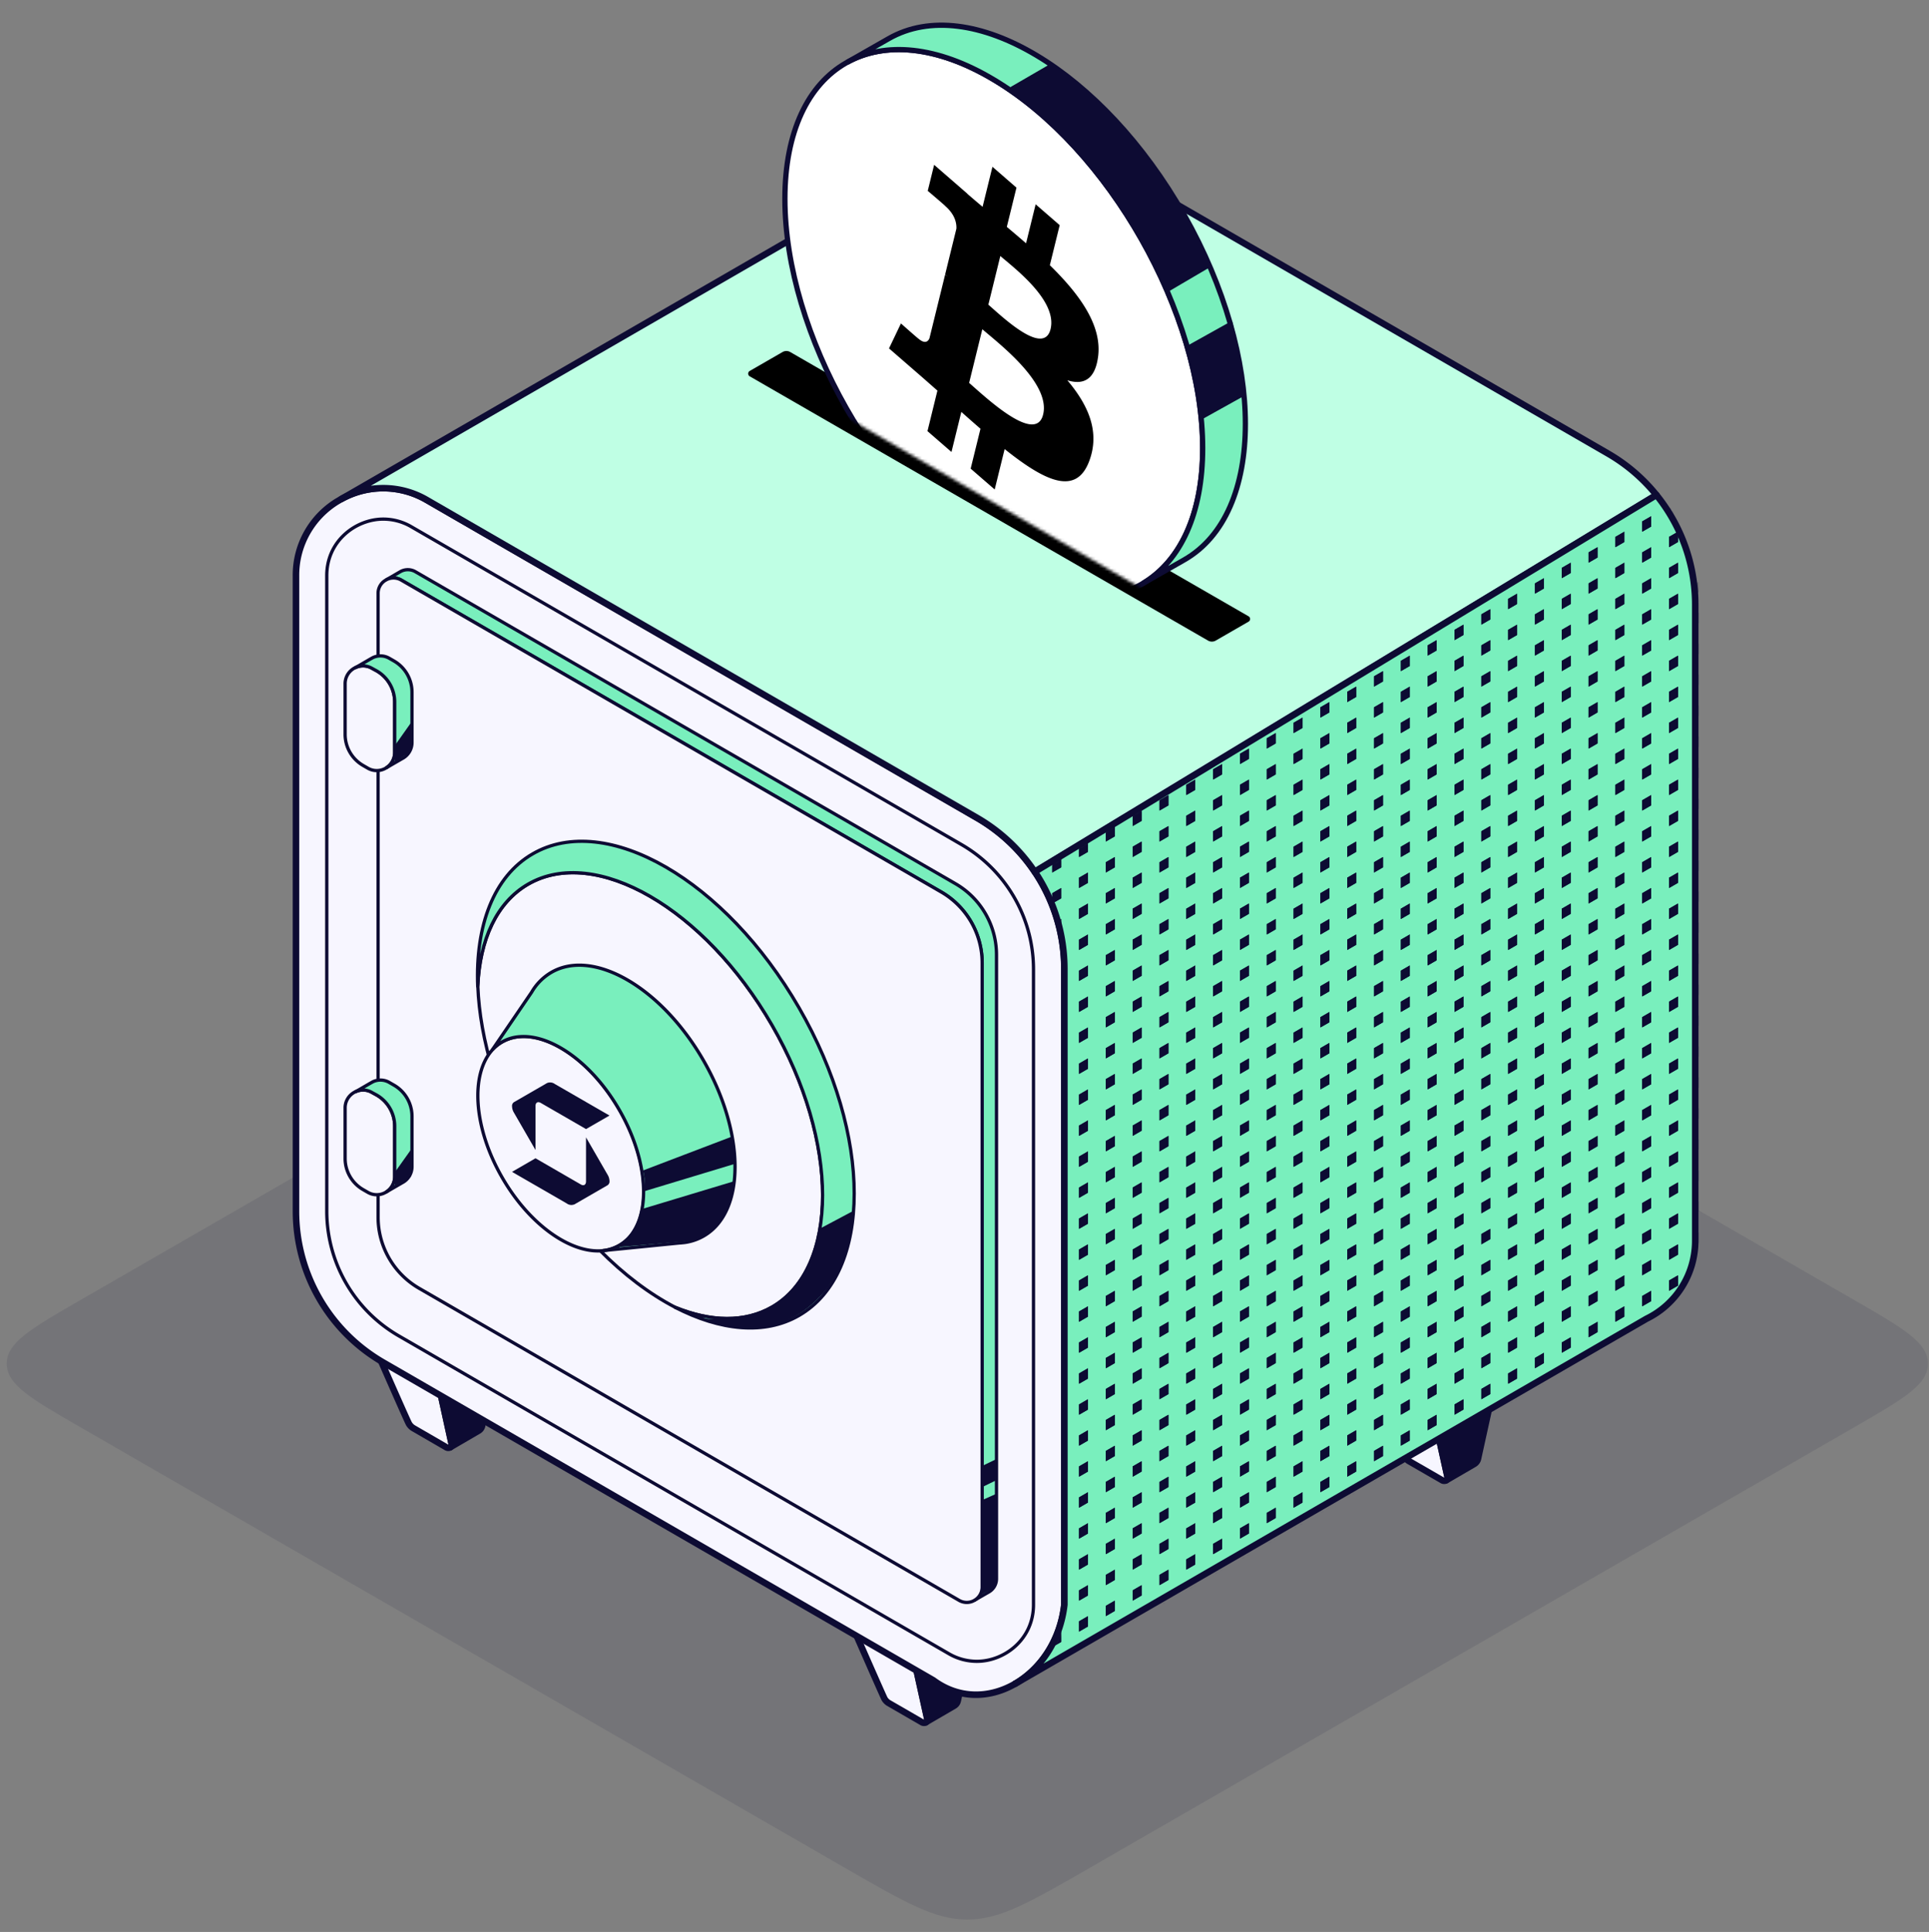 <svg xmlns="http://www.w3.org/2000/svg" width="633" height="634" fill="none"><rect width="100%" height="100%" fill="#808080" stroke="none"/><path fill="#0D0B33" d="M608.607 426.708c16.031 9.24 24.046 13.859 24.046 20.794 0 6.934-8.015 11.554-24.046 20.793L357.38 613.093c-19.498 11.238-29.247 16.857-39.949 16.857-10.702 0-20.451-5.619-39.949-16.857L26.255 468.295c-16.031-9.239-24.046-13.859-24.046-20.793 0-6.935 8.015-11.554 24.046-20.794l279.191-160.916c5.85-3.371 8.774-5.057 11.985-5.057 3.211 0 6.135 1.686 11.985 5.057l279.191 160.916Z" opacity=".1"/><path fill="#F7F6FF" stroke="#0D0B33" stroke-linejoin="round" stroke-width="2.145" d="M148.255 474.012a1.247 1.247 0 0 1-.506.952c-.225.117-.479.17-.732.152a1.374 1.374 0 0 1-.708-.261l-10.778-6.244a4.302 4.302 0 0 1-1.306-1.339c-.379-.531-10.004-22.506-10.004-22.506l20.152 11.619 3.882 17.627Z"/><path fill="#0D0B33" stroke="#0D0B33" stroke-linejoin="round" stroke-width="2.145" d="m163.157 445.457-4.943 22.413c-.078.355-.227.69-.438.986-.227.295-.514.54-.842.716l-9.213 5.376a1.257 1.257 0 0 0 .505-.953l-3.848-17.626 18.779-10.912Z"/><path fill="#F7F6FF" stroke="#0D0B33" stroke-linejoin="round" stroke-width="2.145" d="M304.348 564.256a1.206 1.206 0 0 1-.152.531 1.136 1.136 0 0 1-.354.421 1.36 1.36 0 0 1-1.44-.109l-10.821-6.252a4.163 4.163 0 0 1-1.305-1.323c-.345-.573-9.97-22.539-9.97-22.539l20.151 11.644 3.891 17.627Z"/><path fill="#0D0B33" stroke="#0D0B33" stroke-linejoin="round" stroke-width="2.145" d="m319.24 535.693-4.943 22.422a2.524 2.524 0 0 1-.438.977 2.657 2.657 0 0 1-.842.725l-9.212 5.367c.15-.11.271-.254.353-.421.092-.163.144-.345.152-.531l-3.891-17.602 18.821-10.937Z"/><path fill="#F7F6FF" stroke="#0D0B33" stroke-linejoin="round" stroke-width="2.145" d="M349.249 317.999v208.599c-1.33 11.796-7.764 21.065-16 25.867l-.446.262c-8.261 4.659-18.206 4.861-26.526-1.315L125.756 447.108a57.275 57.275 0 0 1-20.959-20.972 57.317 57.317 0 0 1-7.672-28.648V188.889a28.371 28.371 0 0 1 13.608-24.385l.11-.067 1.078-.624.101-.059a28.34 28.34 0 0 1 28.05.329l164.091 94.791 16.455 9.505a57.264 57.264 0 0 1 20.959 20.971 57.325 57.325 0 0 1 7.672 28.649Z"/><path fill="#F7F6FF" stroke="#0D0B33" stroke-linejoin="round" stroke-width="1.073" d="M320.574 545.188a18.25 18.25 0 0 1-9.264-2.527L130.807 438.357a47.305 47.305 0 0 1-23.579-40.857V188.892c0-11.476 9.642-18.537 18.526-18.537 3.258.001 6.456.873 9.263 2.528l180.546 104.304a47.328 47.328 0 0 1 23.579 40.857v208.565c0 11.476-9.634 18.579-18.568 18.579Z"/><path fill="#79EFBD" stroke="#0D0B33" stroke-linejoin="round" stroke-width="1.073" d="M327.001 313.321V518.07a4.987 4.987 0 0 1-2.476 4.339l-.235.135-4.295 2.468a4.958 4.958 0 0 0 1.735-1.895 4.86 4.86 0 0 0 .572-2.334V316.034a26.97 26.97 0 0 0-13.473-23.348L131.651 190.345a5.007 5.007 0 0 0-4.817-.118l4.211-2.443.37-.211a4.97 4.97 0 0 1 4.927.059L313.519 289.99a26.965 26.965 0 0 1 13.482 23.331Z"/><path fill="#F7F6FF" stroke="#0D0B33" stroke-linejoin="round" stroke-width="1.073" d="M322.298 316.053v204.749a4.869 4.869 0 0 1-.573 2.334c-.401.774-1 1.428-1.735 1.896l-.429.253-.143.076a5.002 5.002 0 0 1-4.699-.186L137.542 422.784a26.975 26.975 0 0 1-13.474-23.348V194.729a4.986 4.986 0 0 1 2.349-4.263l.413-.236a5.017 5.017 0 0 1 2.424-.559 5.015 5.015 0 0 1 2.393.677l177.177 102.357a26.964 26.964 0 0 1 13.474 23.348Z"/><path fill="#BFFFE4" stroke="#0D0B33" stroke-linejoin="round" stroke-width="2.145" d="M543.553 162.442 339.546 286.083a57.38 57.38 0 0 0-18.93-17.694l-16.455-9.504-164.091-94.8a28.336 28.336 0 0 0-28.05-.328L317.77 44.952l1.212-.708a28.36 28.36 0 0 1 28.126.287l180.546 104.303a57.184 57.184 0 0 1 15.899 13.608Z"/><path fill="#000" d="M246.02 123.494a1.016 1.016 0 0 1 0-1.759l5.255-3.028 5.514-3.178a2.537 2.537 0 0 1 2.535.001l150.391 86.718c.678.39.678 1.368 0 1.759l-5.255 3.029-5.513 3.179a2.54 2.54 0 0 1-2.536 0L246.02 123.494Z"/><path fill="#F7F6FF" stroke="#0D0B33" stroke-linejoin="round" stroke-width="2.145" d="M475.038 484.83a1.243 1.243 0 0 1-.506.952 1.221 1.221 0 0 1-.732.152 1.383 1.383 0 0 1-.708-.261l-10.829-6.244a4.464 4.464 0 0 1-1.305-1.331c-.337-.565-9.962-22.531-9.962-22.531l20.151 11.636 3.891 17.627Z"/><path fill="#0D0B33" stroke="#0D0B33" stroke-linejoin="round" stroke-width="2.145" d="m489.927 456.3-4.926 22.413a2.523 2.523 0 0 1-.447.986 2.63 2.63 0 0 1-.8.725l-9.212 5.367c.149-.114.272-.257.362-.421.085-.165.133-.346.143-.531l-3.882-17.602 18.762-10.937Z"/><path stroke="#0D0B33" stroke-linejoin="round" stroke-width="2.145" d="m333.274 552.466-.446.261"/><path fill="#F7F6FF" stroke="#0D0B33" stroke-linejoin="round" stroke-width="1.073" d="M129.521 369.6v16.574a5.892 5.892 0 0 1-2.686 4.937l-.488.287a5.843 5.843 0 0 1-5.668-.127l-1.532-.885a11.79 11.79 0 0 1-5.895-10.212v-16.582a5.812 5.812 0 0 1 2.484-4.803c.294-.216.61-.399.943-.547a5.766 5.766 0 0 1 5.415.244l1.541.843a11.795 11.795 0 0 1 5.886 10.271Z"/><path fill="#79EFBD" stroke="#0D0B33" stroke-linejoin="round" stroke-width="1.073" d="M135.193 366.314v16.566a5.898 5.898 0 0 1-3.175 5.232l-5.187 3a5.904 5.904 0 0 0 2.686-4.938V369.6a11.791 11.791 0 0 0-5.894-10.229l-1.541-.842a5.763 5.763 0 0 0-5.415-.245l4.783-2.78.842-.472a5.792 5.792 0 0 1 5.491.211l1.541.884a11.794 11.794 0 0 1 5.869 10.187Z"/><path fill="#0D0B33" d="m129.521 384.775 5.271-7.415v8.788l-5.271 2.924v-4.297Z"/><path fill="#F7F6FF" stroke="#0D0B33" stroke-linejoin="round" stroke-width="1.073" d="M253.377 428.924c-8.986 5.173-20.16 4.853-31.798.092-16.842-8.754-33.937-25.572-46.753-47.825-11.327-19.641-17.348-40.023-18.03-57.566.666-15.25 6.173-27.493 16.514-33.467 22.122-12.774 57.962 7.988 80.067 46.258 22.105 38.27 22.113 79.7 0 92.508Z"/><path stroke="#0D0B33" stroke-width="1.273" d="m176.795 381.161 14.678-8.485M193.754 404.056l7.983-17.551M165.472 355.007l19.158 1.905"/><path fill="#F7F6FF" stroke="#0D0B33" stroke-linejoin="round" stroke-width="1.073" d="M207.955 404.187a13.478 13.478 0 0 1-9.861 6.21c-10.467 1.247-24.278-8.291-33.305-23.972-9.533-16.506-10.526-34.2-2.998-42.129a12.921 12.921 0 0 1 2.998-2.359 13.732 13.732 0 0 1 5.987-1.778c10.367-.725 23.747 8.738 32.556 24.031 8.808 15.293 10.231 31.319 4.623 39.997Z"/><path fill="#79EFBD" stroke="#0D0B33" stroke-linejoin="round" stroke-width="1.073" d="M230.923 405.607a17.186 17.186 0 0 1-6.366 2.157l-1.389.135h-.186l-24.951 2.486a13.472 13.472 0 0 0 9.861-6.219c5.625-8.67 4.059-24.831-4.674-39.938-8.808-15.293-22.214-24.781-32.555-24.031a13.512 13.512 0 0 0-5.987 1.778 12.688 12.688 0 0 0-2.998 2.359l12.766-18.705a17.988 17.988 0 0 1 6.467-6.522c13.785-7.988 36.135 4.938 49.903 28.842s13.895 49.696.109 57.658Z"/><path fill="#0D0B33" d="M182.045 355.716a2.526 2.526 0 0 0-1.271-.48c-.453-.05-.91.025-1.322.219l-10.813 6.243a1.477 1.477 0 0 0-.488.599 1.364 1.364 0 0 0-.118.758 4.15 4.15 0 0 0 .606 2.064l7.091 12.285v-14.492c0-1.079.749-1.525 1.684-.995l14.897 8.603 7.696-4.44-17.962-10.364ZM175.727 380.106l14.888 8.603c.926.548 1.684.11 1.684-1.003v-14.467l7.091 12.285a4.21 4.21 0 0 1 .614 2.065 1.484 1.484 0 0 1-.614 1.356l-10.804 6.244a2.595 2.595 0 0 1-1.339.227 2.53 2.53 0 0 1-1.255-.48l-17.971-10.372 7.706-4.458Z"/><path fill="#79EFBD" stroke="#0D0B33" stroke-linejoin="round" stroke-width="1.073" d="M262.197 431.691c-11.293 6.522-25.861 4.989-40.657-2.671 11.638 4.761 22.846 5.056 31.798-.092 22.122-12.774 22.122-54.187 0-92.508s-57.945-59.032-80.067-46.258c-10.332 5.991-15.848 18.217-16.513 33.468-.784-19.827 5.229-36.029 18.037-43.419 24.126-13.978 63.267 8.67 87.402 50.496 24.134 41.826 24.159 87.04 0 100.984Z"/><path fill="#0D0B33" d="m210.716 396.74 30.139-9.092c-1.39 7.634-3.024 15.007-13.179 19.43l-24.59 2.158c3.461-2.823 6.636-4.963 7.63-12.496ZM211.024 384.101l29.129-11.105c.699 3.472 1.389 6.252.699 9.024l-29.828 9.024c.691-1.356.691-4.828 0-6.943ZM321.961 481.233l5.053-2.436v6.918l-5.053 2.461v-6.943ZM321.965 492.432l5.052-2.258c.699 3.471.27 27.983-.421 30.755l-5.053 2.527c.691-1.356 1.112-28.909.422-31.024ZM269.089 403.171l11.014-5.848c-.614 10.592-2.526 16.22-8.286 24.949-13.886 17.931-31.435 13.819-41.928 10.423 28.05 1.845 37.12-13.557 39.2-29.524Z"/><path fill="#79EFBD" stroke="#0D0B33" stroke-linejoin="round" stroke-width="2.145" d="M556.289 198.454v208.599a28.458 28.458 0 0 1-4.295 15.167 28.433 28.433 0 0 1-11.705 10.549L333.276 552.467c8.21-4.828 14.644-14.088 16-25.867V318a57.37 57.37 0 0 0-9.701-31.917l203.981-123.641a57.257 57.257 0 0 1 12.733 36.012Z"/><path fill="#F7F6FF" stroke="#0D0B33" stroke-linejoin="round" stroke-width="1.073" d="M129.521 230.407v16.573a5.893 5.893 0 0 1-2.686 4.938l-.488.286a5.833 5.833 0 0 1-5.668-.126l-1.532-.885a11.79 11.79 0 0 1-5.895-10.212v-16.582a5.812 5.812 0 0 1 2.484-4.803c.294-.216.61-.4.943-.548a5.765 5.765 0 0 1 5.415.245l1.541.842a11.79 11.79 0 0 1 5.886 10.272Z"/><path fill="#79EFBD" stroke="#0D0B33" stroke-linejoin="round" stroke-width="1.073" d="M135.193 227.121v16.565a5.9 5.9 0 0 1-3.175 5.233l-5.187 2.999a5.888 5.888 0 0 0 2.686-4.937v-16.574a11.795 11.795 0 0 0-5.894-10.229l-1.541-.843a5.776 5.776 0 0 0-5.415-.244l4.783-2.78.842-.472a5.793 5.793 0 0 1 5.491.21l1.541.885a11.794 11.794 0 0 1 5.869 10.187Z"/><path fill="#0D0B33" d="m129.521 244.727 5.271-7.456v9.268l-5.271 3.589v-5.401Z"/><mask id="a" width="224" height="391" x="333" y="162" maskUnits="userSpaceOnUse" style="mask-type:alpha"><path fill="#79EFBD" d="M556.762 198.838v208.599a28.454 28.454 0 0 1-16 25.716L333.749 552.851c8.21-4.828 14.644-14.088 16-25.867v-208.6a57.37 57.37 0 0 0-9.701-31.917l203.981-123.641a57.257 57.257 0 0 1 12.733 36.012Z"/></mask><g fill="#0D0B33" mask="url(#a)"><path d="m336.486 216.855 2.934-1.695v3.39l-2.934 1.694zM336.486 227.024l2.934-1.695v3.39l-2.934 1.694zM336.486 237.189l2.934-1.695v3.39l-2.934 1.694zM336.486 247.359l2.934-1.695v3.39l-2.934 1.694zM336.486 257.524l2.934-1.695v3.39l-2.934 1.694zM336.486 267.693l2.934-1.695v3.39l-2.934 1.694zM336.486 277.858l2.934-1.695v3.39l-2.934 1.694zM336.486 288.028l2.934-1.695v3.39l-2.934 1.694zM336.486 298.197l2.934-1.695v3.39l-2.934 1.694zM336.486 308.362l2.934-1.695v3.39l-2.934 1.694zM336.486 318.532l2.934-1.695v3.39l-2.934 1.694zM336.486 328.701l2.934-1.695v3.39l-2.934 1.694zM336.486 338.866l2.934-1.695v3.39l-2.934 1.694zM336.486 349.036l2.934-1.695v3.39l-2.934 1.694zM336.486 359.205l2.934-1.695v3.39l-2.934 1.694zM336.486 369.37l2.934-1.695v3.39l-2.934 1.694zM336.486 379.54l2.934-1.695v3.39l-2.934 1.694zM336.486 389.709l2.934-1.695v3.39l-2.934 1.694zM336.486 399.874l2.934-1.695v3.39l-2.934 1.694zM336.486 410.043l2.934-1.695v3.39l-2.934 1.694zM336.486 420.208l2.934-1.695v3.39l-2.934 1.694zM336.486 430.378l2.934-1.695v3.39l-2.934 1.694zM336.486 440.547l2.934-1.695v3.39l-2.934 1.694zM336.486 450.712l2.934-1.695v3.39l-2.934 1.694zM336.486 460.882l2.934-1.695v3.39l-2.934 1.694zM336.486 471.047l2.934-1.695v3.39l-2.934 1.694zM336.486 481.216l2.934-1.695v3.39l-2.934 1.694zM336.486 491.386l2.934-1.695v3.39l-2.934 1.694zM336.486 501.551l2.934-1.695v3.39l-2.934 1.694zM336.486 511.72l2.934-1.695v3.39l-2.934 1.694zM336.486 521.889l2.934-1.695v3.39l-2.934 1.694zM336.486 532.055l2.934-1.695v3.39l-2.934 1.694zM336.486 542.224l2.934-1.695v3.39l-2.934 1.694zM336.486 552.389l2.934-1.695v3.39l-2.934 1.694zM345.293 211.77l2.934-1.695v3.39l-2.934 1.694zM345.293 221.939l2.934-1.695v3.39l-2.934 1.694zM345.293 232.104l2.934-1.695v3.39l-2.934 1.694zM345.293 242.274l2.934-1.695v3.39l-2.934 1.694zM345.293 252.439l2.934-1.695v3.39l-2.934 1.694zM345.293 262.608l2.934-1.695v3.39l-2.934 1.694zM345.293 272.778l2.934-1.695v3.39l-2.934 1.694zM345.293 282.943l2.934-1.695v3.39l-2.934 1.694zM345.293 293.112l2.934-1.695v3.39l-2.934 1.694zM345.293 303.282l2.934-1.695v3.39l-2.934 1.694zM345.293 313.447l2.934-1.695v3.39l-2.934 1.694zM345.293 323.616l2.934-1.695v3.39l-2.934 1.694zM345.293 333.781l2.934-1.695v3.39l-2.934 1.694zM345.293 343.951l2.934-1.695v3.39l-2.934 1.694zM345.293 354.12l2.934-1.695v3.39l-2.934 1.694zM345.293 364.29l2.934-1.695v3.39l-2.934 1.694zM345.293 374.455l2.934-1.695v3.39l-2.934 1.694zM345.293 384.624l2.934-1.695v3.39l-2.934 1.694zM345.293 394.789l2.934-1.695v3.39l-2.934 1.694zM345.293 404.958l2.934-1.695v3.39l-2.934 1.694zM345.293 415.124l2.934-1.695v3.39l-2.934 1.694zM345.293 425.293l2.934-1.695v3.39l-2.934 1.694zM345.293 435.462l2.934-1.695v3.39l-2.934 1.694zM345.293 445.632l2.934-1.695v3.39l-2.934 1.694zM345.293 455.797l2.934-1.695v3.39l-2.934 1.694zM345.293 465.966l2.934-1.695v3.39l-2.934 1.694zM345.293 476.131l2.934-1.695v3.39l-2.934 1.694zM345.293 486.301l2.934-1.695v3.39l-2.934 1.694zM345.293 496.466l2.934-1.695v3.39l-2.934 1.694zM345.293 506.635l2.934-1.695v3.39l-2.934 1.694zM345.293 516.805l2.934-1.695v3.39l-2.934 1.694zM345.293 526.97l2.934-1.695v3.39l-2.934 1.694zM345.293 537.139l2.934-1.695v3.39l-2.934 1.694zM345.293 547.309l2.934-1.695v3.39l-2.934 1.694zM354.084 206.686l2.934-1.695v3.39l-2.934 1.694zM354.084 216.855l2.934-1.695v3.39l-2.934 1.694zM354.084 227.024l2.934-1.695v3.39l-2.934 1.694zM354.084 237.189l2.934-1.695v3.39l-2.934 1.694zM354.084 247.359l2.934-1.695v3.39l-2.934 1.694zM354.084 257.524l2.934-1.695v3.39l-2.934 1.694zM354.084 267.693l2.934-1.695v3.39l-2.934 1.694zM354.084 277.858l2.934-1.695v3.39l-2.934 1.694zM354.084 288.028l2.934-1.695v3.39l-2.934 1.694zM354.084 298.197l2.934-1.695v3.39l-2.934 1.694zM354.084 308.362l2.934-1.695v3.39l-2.934 1.694zM354.084 318.532l2.934-1.695v3.39l-2.934 1.694zM354.084 328.701l2.934-1.695v3.39l-2.934 1.694zM354.084 338.866l2.934-1.695v3.39l-2.934 1.694zM354.084 349.036l2.934-1.695v3.39l-2.934 1.694zM354.084 359.205l2.934-1.695v3.39l-2.934 1.694zM354.084 369.37l2.934-1.695v3.39l-2.934 1.694zM354.084 379.54l2.934-1.695v3.39l-2.934 1.694zM354.084 389.709l2.934-1.695v3.39l-2.934 1.694zM354.084 399.874l2.934-1.695v3.39l-2.934 1.694zM354.084 410.043l2.934-1.695v3.39l-2.934 1.694zM354.084 420.208l2.934-1.695v3.39l-2.934 1.694zM354.084 430.378l2.934-1.695v3.39l-2.934 1.694zM354.084 440.547l2.934-1.695v3.39l-2.934 1.694zM354.084 450.712l2.934-1.695v3.39l-2.934 1.694zM354.084 460.882l2.934-1.695v3.39l-2.934 1.694zM354.084 471.047l2.934-1.695v3.39l-2.934 1.694zM354.084 481.216l2.934-1.695v3.39l-2.934 1.694zM354.084 491.386l2.934-1.695v3.39l-2.934 1.694zM354.084 501.551l2.934-1.695v3.39l-2.934 1.694zM354.084 511.72l2.934-1.695v3.39l-2.934 1.694zM354.084 521.889l2.934-1.695v3.39l-2.934 1.694zM354.084 532.055l2.934-1.695v3.39l-2.934 1.694zM354.084 542.224l2.934-1.695v3.39l-2.934 1.694zM354.084 552.389l2.934-1.695v3.39l-2.934 1.694zM362.884 201.601l2.934-1.695v3.39l-2.934 1.694zM362.884 211.77l2.934-1.695v3.39l-2.934 1.694zM362.884 221.939l2.934-1.695v3.39l-2.934 1.694zM362.884 232.104l2.934-1.695v3.39l-2.934 1.694zM362.884 242.274l2.934-1.695v3.39l-2.934 1.694zM362.884 252.439l2.934-1.695v3.39l-2.934 1.694zM362.884 262.608l2.934-1.695v3.39l-2.934 1.694zM362.884 272.778l2.934-1.695v3.39l-2.934 1.694zM362.884 282.943l2.934-1.695v3.39l-2.934 1.694zM362.884 293.112l2.934-1.695v3.39l-2.934 1.694zM362.884 303.282l2.934-1.695v3.39l-2.934 1.694zM362.884 313.447l2.934-1.695v3.39l-2.934 1.694zM362.884 323.616l2.934-1.695v3.39l-2.934 1.694zM362.884 333.781l2.934-1.695v3.39l-2.934 1.694zM362.884 343.951l2.934-1.695v3.39l-2.934 1.694zM362.884 354.12l2.934-1.695v3.39l-2.934 1.694zM362.884 364.29l2.934-1.695v3.39l-2.934 1.694zM362.884 374.455l2.934-1.695v3.39l-2.934 1.694zM362.884 384.624l2.934-1.695v3.39l-2.934 1.694zM362.884 394.789l2.934-1.695v3.39l-2.934 1.694zM362.884 404.958l2.934-1.695v3.39l-2.934 1.694zM362.884 415.124l2.934-1.695v3.39l-2.934 1.694zM362.884 425.293l2.934-1.695v3.39l-2.934 1.694zM362.884 435.462l2.934-1.695v3.39l-2.934 1.694zM362.884 445.632l2.934-1.695v3.39l-2.934 1.694zM362.884 455.797l2.934-1.695v3.39l-2.934 1.694zM362.884 465.966l2.934-1.695v3.39l-2.934 1.694zM362.884 476.131l2.934-1.695v3.39l-2.934 1.694zM362.884 486.301l2.934-1.695v3.39l-2.934 1.694zM362.884 496.47l2.934-1.695v3.39l-2.934 1.694zM362.884 506.635l2.934-1.695v3.39l-2.934 1.694zM362.884 516.805l2.934-1.695v3.39l-2.934 1.694zM362.884 526.97l2.934-1.695v3.39l-2.934 1.694zM362.884 537.139l2.934-1.695v3.39l-2.934 1.694zM362.884 547.309l2.934-1.695v3.39l-2.934 1.694zM371.687 196.521l2.934-1.695v3.39l-2.934 1.694zM371.687 206.686l2.934-1.695v3.39l-2.934 1.694zM371.687 216.855l2.934-1.695v3.39l-2.934 1.694zM371.687 227.024l2.934-1.695v3.39l-2.934 1.694zM371.687 237.189l2.934-1.695v3.39l-2.934 1.694zM371.687 247.359l2.934-1.695v3.39l-2.934 1.694zM371.687 257.524l2.934-1.695v3.39l-2.934 1.694zM371.687 267.693l2.934-1.695v3.39l-2.934 1.694zM371.687 277.858l2.934-1.695v3.39l-2.934 1.694zM371.687 288.028l2.934-1.695v3.39l-2.934 1.694zM371.687 298.197l2.934-1.695v3.39l-2.934 1.694zM371.687 308.362l2.934-1.695v3.39l-2.934 1.694zM371.687 318.532l2.934-1.695v3.39l-2.934 1.694zM371.687 328.701l2.934-1.695v3.39l-2.934 1.694zM371.687 338.866l2.934-1.695v3.39l-2.934 1.694zM371.687 349.036l2.934-1.695v3.39l-2.934 1.694zM371.687 359.205l2.934-1.695v3.39l-2.934 1.694zM371.687 369.37l2.934-1.695v3.39l-2.934 1.694zM371.687 379.54l2.934-1.695v3.39l-2.934 1.694zM371.687 389.709l2.934-1.695v3.39l-2.934 1.694zM371.687 399.874l2.934-1.695v3.39l-2.934 1.694zM371.687 410.043l2.934-1.695v3.39l-2.934 1.694zM371.687 420.208l2.934-1.695v3.39l-2.934 1.694zM371.687 430.378l2.934-1.695v3.39l-2.934 1.694zM371.687 440.547l2.934-1.695v3.39l-2.934 1.694zM371.687 450.712l2.934-1.695v3.39l-2.934 1.694zM371.687 460.882l2.934-1.695v3.39l-2.934 1.694zM371.687 471.047l2.934-1.695v3.39l-2.934 1.694zM371.687 481.216l2.934-1.695v3.39l-2.934 1.694zM371.687 491.386l2.934-1.695v3.39l-2.934 1.694zM371.687 501.551l2.934-1.695v3.39l-2.934 1.694zM371.687 511.72l2.934-1.695v3.39l-2.934 1.694zM371.687 521.889l2.934-1.695v3.39l-2.934 1.694zM371.687 532.055l2.934-1.695v3.39l-2.934 1.694zM371.687 542.224l2.934-1.695v3.39l-2.934 1.694zM371.687 552.389l2.934-1.695v3.39l-2.934 1.694zM380.491 191.436l2.934-1.695v3.39l-2.934 1.694zM380.491 201.601l2.934-1.695v3.39l-2.934 1.694zM380.491 211.77l2.934-1.695v3.39l-2.934 1.694zM380.491 221.939l2.934-1.695v3.39l-2.934 1.694zM380.491 232.104l2.934-1.695v3.39l-2.934 1.694zM380.491 242.274l2.934-1.695v3.39l-2.934 1.694zM380.491 252.439l2.934-1.695v3.39l-2.934 1.694zM380.491 262.608l2.934-1.695v3.39l-2.934 1.694zM380.491 272.778l2.934-1.695v3.39l-2.934 1.694zM380.491 282.943l2.934-1.695v3.39l-2.934 1.694zM380.491 293.112l2.934-1.695v3.39l-2.934 1.694zM380.491 303.282l2.934-1.695v3.39l-2.934 1.694zM380.491 313.447l2.934-1.695v3.39l-2.934 1.694zM380.491 323.616l2.934-1.695v3.39l-2.934 1.694zM380.491 333.781l2.934-1.695v3.39l-2.934 1.694zM380.491 343.951l2.934-1.695v3.39l-2.934 1.694zM380.491 354.12l2.934-1.695v3.39l-2.934 1.694zM380.491 364.29l2.934-1.695v3.39l-2.934 1.694zM380.491 374.455l2.934-1.695v3.39l-2.934 1.694zM380.491 384.624l2.934-1.695v3.39l-2.934 1.694zM380.491 394.789l2.934-1.695v3.39l-2.934 1.694zM380.491 404.958l2.934-1.695v3.39l-2.934 1.694zM380.491 415.124l2.934-1.695v3.39l-2.934 1.694zM380.491 425.293l2.934-1.695v3.39l-2.934 1.694zM380.491 435.462l2.934-1.695v3.39l-2.934 1.694zM380.491 445.632l2.934-1.695v3.39l-2.934 1.694zM380.491 455.797l2.934-1.695v3.39l-2.934 1.694zM380.491 465.966l2.934-1.695v3.39l-2.934 1.694zM380.491 476.131l2.934-1.695v3.39l-2.934 1.694zM380.491 486.301l2.934-1.695v3.39l-2.934 1.694zM380.491 496.466l2.934-1.695v3.39l-2.934 1.694zM380.491 506.635l2.934-1.695v3.39l-2.934 1.694zM380.491 516.805l2.934-1.695v3.39l-2.934 1.694zM380.491 526.97l2.934-1.695v3.39l-2.934 1.694zM380.491 537.139l2.934-1.695v3.39l-2.934 1.694zM380.491 547.309l2.934-1.695v3.39l-2.934 1.694zM389.286 186.351l2.934-1.695v3.39l-2.934 1.694zM389.286 196.521l2.934-1.695v3.39l-2.934 1.694zM389.286 206.686l2.934-1.695v3.39l-2.934 1.694zM389.286 216.855l2.934-1.695v3.39l-2.934 1.694zM389.286 227.024l2.934-1.695v3.39l-2.934 1.694zM389.286 237.189l2.934-1.695v3.39l-2.934 1.694zM389.286 247.359l2.934-1.695v3.39l-2.934 1.694zM389.286 257.524l2.934-1.695v3.39l-2.934 1.694zM389.286 267.693l2.934-1.695v3.39l-2.934 1.694zM389.286 277.858l2.934-1.695v3.39l-2.934 1.694zM389.286 288.028l2.934-1.695v3.39l-2.934 1.694zM389.286 298.197l2.934-1.695v3.39l-2.934 1.694zM389.286 308.362l2.934-1.695v3.39l-2.934 1.694zM389.286 318.532l2.934-1.695v3.39l-2.934 1.694zM389.286 328.701l2.934-1.695v3.39l-2.934 1.694zM389.286 338.866l2.934-1.695v3.39l-2.934 1.694zM389.286 349.036l2.934-1.695v3.39l-2.934 1.694zM389.286 359.205l2.934-1.695v3.39l-2.934 1.694zM389.286 369.37l2.934-1.695v3.39l-2.934 1.694zM389.286 379.54l2.934-1.695v3.39l-2.934 1.694zM389.286 389.709l2.934-1.695v3.39l-2.934 1.694zM389.286 399.874l2.934-1.695v3.39l-2.934 1.694zM389.286 410.043l2.934-1.695v3.39l-2.934 1.694zM389.286 420.208l2.934-1.695v3.39l-2.934 1.694zM389.286 430.378l2.934-1.695v3.39l-2.934 1.694zM389.286 440.547l2.934-1.695v3.39l-2.934 1.694zM389.286 450.712l2.934-1.695v3.39l-2.934 1.694zM389.286 460.882l2.934-1.695v3.39l-2.934 1.694zM389.286 471.047l2.934-1.695v3.39l-2.934 1.694zM389.286 481.216l2.934-1.695v3.39l-2.934 1.694zM389.286 491.386l2.934-1.695v3.39l-2.934 1.694zM389.286 501.551l2.934-1.695v3.39l-2.934 1.694zM389.286 511.72l2.934-1.695v3.39l-2.934 1.694zM389.286 521.889l2.934-1.695v3.39l-2.934 1.694zM389.286 532.055l2.934-1.695v3.39l-2.934 1.694zM389.286 542.224l2.934-1.695v3.39l-2.934 1.694zM389.286 552.389l2.934-1.695v3.39l-2.934 1.694zM398.089 181.266l2.934-1.695v3.39l-2.934 1.694zM398.089 191.436l2.934-1.695v3.39l-2.934 1.694zM398.089 201.601l2.934-1.695v3.39l-2.934 1.694zM398.089 211.77l2.934-1.695v3.39l-2.934 1.694zM398.089 221.939l2.934-1.695v3.39l-2.934 1.694zM398.089 232.104l2.934-1.695v3.39l-2.934 1.694zM398.089 242.274l2.934-1.695v3.39l-2.934 1.694zM398.089 252.439l2.934-1.695v3.39l-2.934 1.694zM398.089 262.608l2.934-1.695v3.39l-2.934 1.694zM398.089 272.778l2.934-1.695v3.39l-2.934 1.694zM398.089 282.943l2.934-1.695v3.39l-2.934 1.694zM398.089 293.112l2.934-1.695v3.39l-2.934 1.694zM398.089 303.282l2.934-1.695v3.39l-2.934 1.694zM398.089 313.447l2.934-1.695v3.39l-2.934 1.694zM398.089 323.616l2.934-1.695v3.39l-2.934 1.694zM398.089 333.781l2.934-1.695v3.39l-2.934 1.694zM398.089 343.951l2.934-1.695v3.39l-2.934 1.694zM398.089 354.12l2.934-1.695v3.39l-2.934 1.694zM398.089 364.29l2.934-1.695v3.39l-2.934 1.694zM398.089 374.455l2.934-1.695v3.39l-2.934 1.694zM398.089 384.624l2.934-1.695v3.39l-2.934 1.694zM398.089 394.789l2.934-1.695v3.39l-2.934 1.694zM398.089 404.958l2.934-1.695v3.39l-2.934 1.694zM398.089 415.124l2.934-1.695v3.39l-2.934 1.694zM398.089 425.293l2.934-1.695v3.39l-2.934 1.694zM398.089 435.462l2.934-1.695v3.39l-2.934 1.694zM398.089 445.632l2.934-1.695v3.39l-2.934 1.694zM398.089 455.797l2.934-1.695v3.39l-2.934 1.694zM398.089 465.966l2.934-1.695v3.39l-2.934 1.694zM398.089 476.131l2.934-1.695v3.39l-2.934 1.694zM398.089 486.301l2.934-1.695v3.39l-2.934 1.694zM398.089 496.466l2.934-1.695v3.39l-2.934 1.694zM398.089 506.635l2.934-1.695v3.39l-2.934 1.694zM398.089 516.805l2.934-1.695v3.39l-2.934 1.694zM398.089 526.97l2.934-1.695v3.39l-2.934 1.694zM398.089 537.139l2.934-1.695v3.39l-2.934 1.694zM398.089 547.309l2.934-1.695v3.39l-2.934 1.694zM406.888 176.182l2.934-1.695v3.39l-2.934 1.694zM406.888 186.351l2.934-1.695v3.39l-2.934 1.694zM406.888 196.521l2.934-1.695v3.39l-2.934 1.694zM406.888 206.686l2.934-1.695v3.39l-2.934 1.694zM406.888 216.855l2.934-1.695v3.39l-2.934 1.694zM406.888 227.024l2.934-1.695v3.39l-2.934 1.694zM406.888 237.189l2.934-1.695v3.39l-2.934 1.694zM406.888 247.359l2.934-1.695v3.39l-2.934 1.694zM406.888 257.524l2.934-1.695v3.39l-2.934 1.694zM406.888 267.693l2.934-1.695v3.39l-2.934 1.694zM406.888 277.858l2.934-1.695v3.39l-2.934 1.694zM406.888 288.028l2.934-1.695v3.39l-2.934 1.694zM406.888 298.197l2.934-1.695v3.39l-2.934 1.694zM406.888 308.362l2.934-1.695v3.39l-2.934 1.694zM406.888 318.532l2.934-1.695v3.39l-2.934 1.694zM406.888 328.701l2.934-1.695v3.39l-2.934 1.694zM406.888 338.866l2.934-1.695v3.39l-2.934 1.694zM406.888 349.036l2.934-1.695v3.39l-2.934 1.694zM406.888 359.205l2.934-1.695v3.39l-2.934 1.694zM406.888 369.37l2.934-1.695v3.39l-2.934 1.694zM406.888 379.54l2.934-1.695v3.39l-2.934 1.694zM406.888 389.709l2.934-1.695v3.39l-2.934 1.694zM406.888 399.874l2.934-1.695v3.39l-2.934 1.694zM406.888 410.043l2.934-1.695v3.39l-2.934 1.694zM406.888 420.208l2.934-1.695v3.39l-2.934 1.694zM406.888 430.378l2.934-1.695v3.39l-2.934 1.694zM406.888 440.547l2.934-1.695v3.39l-2.934 1.694zM406.888 450.712l2.934-1.695v3.39l-2.934 1.694zM406.888 460.882l2.934-1.695v3.39l-2.934 1.694zM406.888 471.047l2.934-1.695v3.39l-2.934 1.694zM406.888 481.216l2.934-1.695v3.39l-2.934 1.694zM406.888 491.386l2.934-1.695v3.39l-2.934 1.694zM406.888 501.551l2.934-1.695v3.39l-2.934 1.694zM406.888 511.72l2.934-1.695v3.39l-2.934 1.694zM406.888 521.889l2.934-1.695v3.39l-2.934 1.694zM406.888 532.055l2.934-1.695v3.39l-2.934 1.694zM406.888 542.224l2.934-1.695v3.39l-2.934 1.694zM406.888 552.389l2.934-1.695v3.39l-2.934 1.694zM415.692 171.101l2.934-1.695v3.39l-2.934 1.694zM415.692 181.266l2.934-1.695v3.39l-2.934 1.694zM415.692 191.436l2.934-1.695v3.39l-2.934 1.694zM415.692 201.601l2.934-1.695v3.39l-2.934 1.694zM415.692 211.77l2.934-1.695v3.39l-2.934 1.694zM415.692 221.939l2.934-1.695v3.39l-2.934 1.694zM415.692 232.104l2.934-1.695v3.39l-2.934 1.694zM415.692 242.274l2.934-1.695v3.39l-2.934 1.694zM415.692 252.439l2.934-1.695v3.39l-2.934 1.694zM415.692 262.608l2.934-1.695v3.39l-2.934 1.694zM415.692 272.778l2.934-1.695v3.39l-2.934 1.694zM415.692 282.943l2.934-1.695v3.39l-2.934 1.694zM415.692 293.112l2.934-1.695v3.39l-2.934 1.694zM415.692 303.282l2.934-1.695v3.39l-2.934 1.694zM415.692 313.447l2.934-1.695v3.39l-2.934 1.694zM415.692 323.616l2.934-1.695v3.39l-2.934 1.694zM415.692 333.781l2.934-1.695v3.39l-2.934 1.694zM415.692 343.951l2.934-1.695v3.39l-2.934 1.694zM415.692 354.12l2.934-1.695v3.39l-2.934 1.694zM415.692 364.29l2.934-1.695v3.39l-2.934 1.694zM415.692 374.455l2.934-1.695v3.39l-2.934 1.694zM415.692 384.624l2.934-1.695v3.39l-2.934 1.694zM415.692 394.789l2.934-1.695v3.39l-2.934 1.694zM415.692 404.958l2.934-1.695v3.39l-2.934 1.694zM415.692 415.124l2.934-1.695v3.39l-2.934 1.694zM415.692 425.293l2.934-1.695v3.39l-2.934 1.694zM415.692 435.462l2.934-1.695v3.39l-2.934 1.694zM415.692 445.632l2.934-1.695v3.39l-2.934 1.694zM415.692 455.797l2.934-1.695v3.39l-2.934 1.694zM415.692 465.966l2.934-1.695v3.39l-2.934 1.694zM415.692 476.131l2.934-1.695v3.39l-2.934 1.694zM415.692 486.301l2.934-1.695v3.39l-2.934 1.694zM415.692 496.47l2.934-1.695v3.39l-2.934 1.694zM415.692 506.635l2.934-1.695v3.39l-2.934 1.694zM415.692 516.805l2.934-1.695v3.39l-2.934 1.694zM415.692 526.97l2.934-1.695v3.39l-2.934 1.694zM415.692 537.139l2.934-1.695v3.39l-2.934 1.694zM415.692 547.309l2.934-1.695v3.39l-2.934 1.694zM424.495 166.017l2.934-1.695v3.39l-2.934 1.694zM424.495 176.182l2.934-1.695v3.39l-2.934 1.694zM424.495 186.351l2.934-1.695v3.39l-2.934 1.694zM424.495 196.521l2.934-1.695v3.39l-2.934 1.694zM424.495 206.686l2.934-1.695v3.39l-2.934 1.694zM424.495 216.855l2.934-1.695v3.39l-2.934 1.694zM424.495 227.024l2.934-1.695v3.39l-2.934 1.694zM424.495 237.189l2.934-1.695v3.39l-2.934 1.694zM424.495 247.359l2.934-1.695v3.39l-2.934 1.694zM424.495 257.524l2.934-1.695v3.39l-2.934 1.694zM424.495 267.693l2.934-1.695v3.39l-2.934 1.694zM424.495 277.858l2.934-1.695v3.39l-2.934 1.694zM424.495 288.028l2.934-1.695v3.39l-2.934 1.694zM424.495 298.197l2.934-1.695v3.39l-2.934 1.694zM424.495 308.362l2.934-1.695v3.39l-2.934 1.694zM424.495 318.532l2.934-1.695v3.39l-2.934 1.694zM424.495 328.701l2.934-1.695v3.39l-2.934 1.694zM424.495 338.866l2.934-1.695v3.39l-2.934 1.694zM424.495 349.036l2.934-1.695v3.39l-2.934 1.694zM424.495 359.205l2.934-1.695v3.39l-2.934 1.694zM424.495 369.37l2.934-1.695v3.39l-2.934 1.694zM424.495 379.54l2.934-1.695v3.39l-2.934 1.694zM424.495 389.709l2.934-1.695v3.39l-2.934 1.694zM424.495 399.874l2.934-1.695v3.39l-2.934 1.694zM424.495 410.043l2.934-1.695v3.39l-2.934 1.694zM424.495 420.208l2.934-1.695v3.39l-2.934 1.694zM424.495 430.378l2.934-1.695v3.39l-2.934 1.694zM424.495 440.547l2.934-1.695v3.39l-2.934 1.694zM424.495 450.712l2.934-1.695v3.39l-2.934 1.694zM424.495 460.882l2.934-1.695v3.39l-2.934 1.694zM424.495 471.047l2.934-1.695v3.39l-2.934 1.694zM424.495 481.216l2.934-1.695v3.39l-2.934 1.694zM424.495 491.386l2.934-1.695v3.39l-2.934 1.694zM424.495 501.551l2.934-1.695v3.39l-2.934 1.694zM424.495 511.72l2.934-1.695v3.39l-2.934 1.694zM424.495 521.889l2.934-1.695v3.39l-2.934 1.694zM424.495 532.055l2.934-1.695v3.39l-2.934 1.694zM424.495 542.224l2.934-1.695v3.39l-2.934 1.694zM424.495 552.389l2.934-1.695v3.39l-2.934 1.694zM433.294 160.932l2.934-1.695v3.39l-2.934 1.694zM433.294 171.101l2.934-1.695v3.39l-2.934 1.694zM433.294 181.266l2.934-1.695v3.39l-2.934 1.694zM433.294 191.436l2.934-1.695v3.39l-2.934 1.694zM433.294 201.601l2.934-1.695v3.39l-2.934 1.694zM433.294 211.77l2.934-1.695v3.39l-2.934 1.694zM433.294 221.939l2.934-1.695v3.39l-2.934 1.694zM433.294 232.104l2.934-1.695v3.39l-2.934 1.694zM433.294 242.274l2.934-1.695v3.39l-2.934 1.694zM433.294 252.439l2.934-1.695v3.39l-2.934 1.694zM433.294 262.608l2.934-1.695v3.39l-2.934 1.694zM433.294 272.778l2.934-1.695v3.39l-2.934 1.694zM433.294 282.943l2.934-1.695v3.39l-2.934 1.694zM433.294 293.112l2.934-1.695v3.39l-2.934 1.694zM433.294 303.282l2.934-1.695v3.39l-2.934 1.694zM433.294 313.447l2.934-1.695v3.39l-2.934 1.694zM433.294 323.616l2.934-1.695v3.39l-2.934 1.694zM433.294 333.781l2.934-1.695v3.39l-2.934 1.694zM433.294 343.951l2.934-1.695v3.39l-2.934 1.694zM433.294 354.12l2.934-1.695v3.39l-2.934 1.694zM433.294 364.29l2.934-1.695v3.39l-2.934 1.694zM433.294 374.455l2.934-1.695v3.39l-2.934 1.694zM433.294 384.624l2.934-1.695v3.39l-2.934 1.694zM433.294 394.789l2.934-1.695v3.39l-2.934 1.694zM433.294 404.958l2.934-1.695v3.39l-2.934 1.694zM433.294 415.124l2.934-1.695v3.39l-2.934 1.694zM433.294 425.293l2.934-1.695v3.39l-2.934 1.694zM433.294 435.462l2.934-1.695v3.39l-2.934 1.694zM433.294 445.632l2.934-1.695v3.39l-2.934 1.694zM433.294 455.797l2.934-1.695v3.39l-2.934 1.694zM433.294 465.966l2.934-1.695v3.39l-2.934 1.694zM433.294 476.131l2.934-1.695v3.39l-2.934 1.694zM433.294 486.301l2.934-1.695v3.39l-2.934 1.694zM433.294 496.466l2.934-1.695v3.39l-2.934 1.694zM433.294 506.635l2.934-1.695v3.39l-2.934 1.694zM433.294 516.805l2.934-1.695v3.39l-2.934 1.694zM433.294 526.97l2.934-1.695v3.39l-2.934 1.694zM433.294 537.139l2.934-1.695v3.39l-2.934 1.694zM433.294 547.309l2.934-1.695v3.39l-2.934 1.694zM442.094 166.017l2.934-1.695v3.39l-2.934 1.694zM442.094 176.182l2.934-1.695v3.39l-2.934 1.694zM442.094 186.351l2.934-1.695v3.39l-2.934 1.694zM442.094 196.521l2.934-1.695v3.39l-2.934 1.694zM442.094 206.686l2.934-1.695v3.39l-2.934 1.694zM442.094 216.855l2.934-1.695v3.39l-2.934 1.694zM442.094 227.024l2.934-1.695v3.39l-2.934 1.694zM442.094 237.189l2.934-1.695v3.39l-2.934 1.694zM442.094 247.359l2.934-1.695v3.39l-2.934 1.694zM442.094 257.524l2.934-1.695v3.39l-2.934 1.694zM442.094 267.693l2.934-1.695v3.39l-2.934 1.694zM442.094 277.858l2.934-1.695v3.39l-2.934 1.694zM442.094 288.028l2.934-1.695v3.39l-2.934 1.694zM442.094 298.197l2.934-1.695v3.39l-2.934 1.694zM442.094 308.362l2.934-1.695v3.39l-2.934 1.694zM442.094 318.532l2.934-1.695v3.39l-2.934 1.694zM442.094 328.701l2.934-1.695v3.39l-2.934 1.694zM442.094 338.866l2.934-1.695v3.39l-2.934 1.694zM442.094 349.036l2.934-1.695v3.39l-2.934 1.694zM442.094 359.205l2.934-1.695v3.39l-2.934 1.694zM442.094 369.37l2.934-1.695v3.39l-2.934 1.694zM442.094 379.54l2.934-1.695v3.39l-2.934 1.694zM442.094 389.709l2.934-1.695v3.39l-2.934 1.694zM442.094 399.874l2.934-1.695v3.39l-2.934 1.694zM442.094 410.043l2.934-1.695v3.39l-2.934 1.694zM442.094 420.208l2.934-1.695v3.39l-2.934 1.694zM442.094 430.378l2.934-1.695v3.39l-2.934 1.694zM442.094 440.547l2.934-1.695v3.39l-2.934 1.694zM442.094 450.712l2.934-1.695v3.39l-2.934 1.694zM442.094 460.882l2.934-1.695v3.39l-2.934 1.694zM442.094 471.047l2.934-1.695v3.39l-2.934 1.694zM442.094 481.216l2.934-1.695v3.39l-2.934 1.694zM442.094 491.386l2.934-1.695v3.39l-2.934 1.694zM442.094 501.551l2.934-1.695v3.39l-2.934 1.694zM442.094 511.72l2.934-1.695v3.39l-2.934 1.694zM442.094 521.889l2.934-1.695v3.39l-2.934 1.694zM442.094 532.055l2.934-1.695v3.39l-2.934 1.694zM442.094 542.224l2.934-1.695v3.39l-2.934 1.694zM450.893 160.932l2.934-1.695v3.39l-2.934 1.694zM450.893 171.101l2.934-1.695v3.39l-2.934 1.694zM450.893 181.266l2.934-1.695v3.39l-2.934 1.694zM450.893 191.436l2.934-1.695v3.39l-2.934 1.694zM450.893 201.601l2.934-1.695v3.39l-2.934 1.694zM450.893 211.77l2.934-1.695v3.39l-2.934 1.694zM450.893 221.939l2.934-1.695v3.39l-2.934 1.694zM450.893 232.104l2.934-1.695v3.39l-2.934 1.694zM450.893 242.274l2.934-1.695v3.39l-2.934 1.694zM450.893 252.439l2.934-1.695v3.39l-2.934 1.694zM450.893 262.608l2.934-1.695v3.39l-2.934 1.694zM450.893 272.778l2.934-1.695v3.39l-2.934 1.694zM450.893 282.943l2.934-1.695v3.39l-2.934 1.694zM450.893 293.112l2.934-1.695v3.39l-2.934 1.694zM450.893 303.282l2.934-1.695v3.39l-2.934 1.694zM450.893 313.447l2.934-1.695v3.39l-2.934 1.694zM450.893 323.616l2.934-1.695v3.39l-2.934 1.694zM450.893 333.781l2.934-1.695v3.39l-2.934 1.694zM450.893 343.951l2.934-1.695v3.39l-2.934 1.694zM450.893 354.12l2.934-1.695v3.39l-2.934 1.694zM450.893 364.29l2.934-1.695v3.39l-2.934 1.694zM450.893 374.455l2.934-1.695v3.39l-2.934 1.694zM450.893 384.624l2.934-1.695v3.39l-2.934 1.694zM450.893 394.789l2.934-1.695v3.39l-2.934 1.694zM450.893 404.958l2.934-1.695v3.39l-2.934 1.694zM450.893 415.124l2.934-1.695v3.39l-2.934 1.694zM450.893 425.293l2.934-1.695v3.39l-2.934 1.694zM450.893 435.462l2.934-1.695v3.39l-2.934 1.694zM450.893 445.632l2.934-1.695v3.39l-2.934 1.694zM450.893 455.797l2.934-1.695v3.39l-2.934 1.694zM450.893 465.966l2.934-1.695v3.39l-2.934 1.694zM450.893 476.131l2.934-1.695v3.39l-2.934 1.694zM450.893 486.301l2.934-1.695v3.39l-2.934 1.694zM450.893 496.466l2.934-1.695v3.39l-2.934 1.694zM450.893 506.635l2.934-1.695v3.39l-2.934 1.694zM450.893 516.805l2.934-1.695v3.39l-2.934 1.694zM450.893 526.97l2.934-1.695v3.39l-2.934 1.694zM450.893 537.139l2.934-1.695v3.39l-2.934 1.694zM459.692 166.017l2.934-1.695v3.39l-2.934 1.694zM459.692 176.182l2.934-1.695v3.39l-2.934 1.694zM459.692 186.351l2.934-1.695v3.39l-2.934 1.694zM459.692 196.521l2.934-1.695v3.39l-2.934 1.694zM459.692 206.686l2.934-1.695v3.39l-2.934 1.694zM459.692 216.855l2.934-1.695v3.39l-2.934 1.694zM459.692 227.024l2.934-1.695v3.39l-2.934 1.694zM459.692 237.189l2.934-1.695v3.39l-2.934 1.694zM459.692 247.359l2.934-1.695v3.39l-2.934 1.694zM459.692 257.524l2.934-1.695v3.39l-2.934 1.694zM459.692 267.693l2.934-1.695v3.39l-2.934 1.694zM459.692 277.858l2.934-1.695v3.39l-2.934 1.694zM459.692 288.028l2.934-1.695v3.39l-2.934 1.694zM459.692 298.197l2.934-1.695v3.39l-2.934 1.694zM459.692 308.362l2.934-1.695v3.39l-2.934 1.694zM459.692 318.532l2.934-1.695v3.39l-2.934 1.694zM459.692 328.701l2.934-1.695v3.39l-2.934 1.694zM459.692 338.866l2.934-1.695v3.39l-2.934 1.694zM459.692 349.036l2.934-1.695v3.39l-2.934 1.694zM459.692 359.205l2.934-1.695v3.39l-2.934 1.694zM459.692 369.37l2.934-1.695v3.39l-2.934 1.694zM459.692 379.54l2.934-1.695v3.39l-2.934 1.694zM459.692 389.709l2.934-1.695v3.39l-2.934 1.694zM459.692 399.874l2.934-1.695v3.39l-2.934 1.694zM459.692 410.043l2.934-1.695v3.39l-2.934 1.694zM459.692 420.208l2.934-1.695v3.39l-2.934 1.694zM459.692 430.378l2.934-1.695v3.39l-2.934 1.694zM459.692 440.547l2.934-1.695v3.39l-2.934 1.694zM459.692 450.712l2.934-1.695v3.39l-2.934 1.694zM459.692 460.882l2.934-1.695v3.39l-2.934 1.694zM459.692 471.047l2.934-1.695v3.39l-2.934 1.694zM459.692 481.216l2.934-1.695v3.39l-2.934 1.694zM459.692 491.386l2.934-1.695v3.39l-2.934 1.694zM459.692 501.551l2.934-1.695v3.39l-2.934 1.694zM459.692 511.72l2.934-1.695v3.39l-2.934 1.694zM459.692 521.889l2.934-1.695v3.39l-2.934 1.694zM459.692 532.055l2.934-1.695v3.39l-2.934 1.694zM468.496 160.932l2.934-1.695v3.39l-2.934 1.694zM468.496 171.101l2.934-1.695v3.39l-2.934 1.694zM468.496 181.266l2.934-1.695v3.39l-2.934 1.694zM468.496 191.436l2.934-1.695v3.39l-2.934 1.694zM468.496 201.601l2.934-1.695v3.39l-2.934 1.694zM468.496 211.77l2.934-1.695v3.39l-2.934 1.694zM468.496 221.939l2.934-1.695v3.39l-2.934 1.694zM468.496 232.104l2.934-1.695v3.39l-2.934 1.694zM468.496 242.274l2.934-1.695v3.39l-2.934 1.694zM468.496 252.439l2.934-1.695v3.39l-2.934 1.694zM468.496 262.608l2.934-1.695v3.39l-2.934 1.694zM468.496 272.778l2.934-1.695v3.39l-2.934 1.694zM468.496 282.943l2.934-1.695v3.39l-2.934 1.694zM468.496 293.112l2.934-1.695v3.39l-2.934 1.694zM468.496 303.282l2.934-1.695v3.39l-2.934 1.694zM468.496 313.447l2.934-1.695v3.39l-2.934 1.694zM468.496 323.616l2.934-1.695v3.39l-2.934 1.694zM468.496 333.781l2.934-1.695v3.39l-2.934 1.694zM468.496 343.951l2.934-1.695v3.39l-2.934 1.694zM468.496 354.12l2.934-1.695v3.39l-2.934 1.694zM468.496 364.29l2.934-1.695v3.39l-2.934 1.694zM468.496 374.455l2.934-1.695v3.39l-2.934 1.694zM468.496 384.624l2.934-1.695v3.39l-2.934 1.694zM468.496 394.789l2.934-1.695v3.39l-2.934 1.694zM468.496 404.958l2.934-1.695v3.39l-2.934 1.694zM468.496 415.124l2.934-1.695v3.39l-2.934 1.694zM468.496 425.293l2.934-1.695v3.39l-2.934 1.694zM468.496 435.462l2.934-1.695v3.39l-2.934 1.694zM468.496 445.632l2.934-1.695v3.39l-2.934 1.694zM468.496 455.797l2.934-1.695v3.39l-2.934 1.694zM468.496 465.966l2.934-1.695v3.39l-2.934 1.694zM468.496 476.131l2.934-1.695v3.39l-2.934 1.694zM468.496 486.301l2.934-1.695v3.39l-2.934 1.694zM468.496 496.47l2.934-1.695v3.39l-2.934 1.694zM468.496 506.635l2.934-1.695v3.39l-2.934 1.694zM468.496 516.805l2.934-1.695v3.39l-2.934 1.694zM468.496 526.97l2.934-1.695v3.39l-2.934 1.694zM477.299 166.017l2.934-1.695v3.39l-2.934 1.694zM477.299 176.182l2.934-1.695v3.39l-2.934 1.694zM477.299 186.351l2.934-1.695v3.39l-2.934 1.694zM477.299 196.521l2.934-1.695v3.39l-2.934 1.694zM477.299 206.686l2.934-1.695v3.39l-2.934 1.694zM477.299 216.855l2.934-1.695v3.39l-2.934 1.694zM477.299 227.024l2.934-1.695v3.39l-2.934 1.694zM477.299 237.189l2.934-1.695v3.39l-2.934 1.694zM477.299 247.359l2.934-1.695v3.39l-2.934 1.694zM477.299 257.524l2.934-1.695v3.39l-2.934 1.694zM477.299 267.693l2.934-1.695v3.39l-2.934 1.694zM477.299 277.858l2.934-1.695v3.39l-2.934 1.694zM477.299 288.028l2.934-1.695v3.39l-2.934 1.694zM477.299 298.197l2.934-1.695v3.39l-2.934 1.694zM477.299 308.362l2.934-1.695v3.39l-2.934 1.694zM477.299 318.532l2.934-1.695v3.39l-2.934 1.694zM477.299 328.701l2.934-1.695v3.39l-2.934 1.694zM477.299 338.866l2.934-1.695v3.39l-2.934 1.694zM477.299 349.036l2.934-1.695v3.39l-2.934 1.694zM477.299 359.205l2.934-1.695v3.39l-2.934 1.694zM477.299 369.37l2.934-1.695v3.39l-2.934 1.694zM477.299 379.54l2.934-1.695v3.39l-2.934 1.694zM477.299 389.709l2.934-1.695v3.39l-2.934 1.694zM477.299 399.874l2.934-1.695v3.39l-2.934 1.694zM477.299 410.043l2.934-1.695v3.39l-2.934 1.694zM477.299 420.208l2.934-1.695v3.39l-2.934 1.694zM477.299 430.378l2.934-1.695v3.39l-2.934 1.694zM477.299 440.547l2.934-1.695v3.39l-2.934 1.694zM477.299 450.712l2.934-1.695v3.39l-2.934 1.694zM477.299 460.882l2.934-1.695v3.39l-2.934 1.694zM477.299 471.047l2.934-1.695v3.39l-2.934 1.694zM477.299 481.216l2.934-1.695v3.39l-2.934 1.694zM477.299 491.386l2.934-1.695v3.39l-2.934 1.694zM477.299 501.551l2.934-1.695v3.39l-2.934 1.694zM477.299 511.72l2.934-1.695v3.39l-2.934 1.694zM477.299 521.889l2.934-1.695v3.39l-2.934 1.694zM486.099 160.932l2.934-1.695v3.39l-2.934 1.694zM486.099 171.101l2.934-1.695v3.39l-2.934 1.694zM486.099 181.266l2.934-1.695v3.39l-2.934 1.694zM486.099 191.436l2.934-1.695v3.39l-2.934 1.694zM486.099 201.601l2.934-1.695v3.39l-2.934 1.694zM486.099 211.77l2.934-1.695v3.39l-2.934 1.694zM486.099 221.939l2.934-1.695v3.39l-2.934 1.694zM486.099 232.104l2.934-1.695v3.39l-2.934 1.694zM486.099 242.274l2.934-1.695v3.39l-2.934 1.694zM486.099 252.439l2.934-1.695v3.39l-2.934 1.694zM486.099 262.608l2.934-1.695v3.39l-2.934 1.694zM486.099 272.778l2.934-1.695v3.39l-2.934 1.694zM486.099 282.943l2.934-1.695v3.39l-2.934 1.694zM486.099 293.112l2.934-1.695v3.39l-2.934 1.694zM486.099 303.282l2.934-1.695v3.39l-2.934 1.694zM486.099 313.447l2.934-1.695v3.39l-2.934 1.694zM486.099 323.616l2.934-1.695v3.39l-2.934 1.694zM486.099 333.781l2.934-1.695v3.39l-2.934 1.694zM486.099 343.951l2.934-1.695v3.39l-2.934 1.694zM486.099 354.12l2.934-1.695v3.39l-2.934 1.694zM486.099 364.29l2.934-1.695v3.39l-2.934 1.694zM486.099 374.455l2.934-1.695v3.39l-2.934 1.694zM486.099 384.624l2.934-1.695v3.39l-2.934 1.694zM486.099 394.789l2.934-1.695v3.39l-2.934 1.694zM486.099 404.958l2.934-1.695v3.39l-2.934 1.694zM486.099 415.124l2.934-1.695v3.39l-2.934 1.694zM486.099 425.293l2.934-1.695v3.39l-2.934 1.694zM486.099 435.462l2.934-1.695v3.39l-2.934 1.694zM486.099 445.632l2.934-1.695v3.39l-2.934 1.694zM486.099 455.797l2.934-1.695v3.39l-2.934 1.694zM486.099 465.966l2.934-1.695v3.39l-2.934 1.694zM486.099 476.131l2.934-1.695v3.39l-2.934 1.694zM486.099 486.301l2.934-1.695v3.39l-2.934 1.694zM486.099 496.466l2.934-1.695v3.39l-2.934 1.694zM486.099 506.635l2.934-1.695v3.39l-2.934 1.694zM486.099 516.805l2.934-1.695v3.39l-2.934 1.694zM494.894 166.017l2.934-1.695v3.39l-2.934 1.694zM494.894 176.182l2.934-1.695v3.39l-2.934 1.694zM494.894 186.351l2.934-1.695v3.39l-2.934 1.694zM494.894 196.521l2.934-1.695v3.39l-2.934 1.694zM494.894 206.686l2.934-1.695v3.39l-2.934 1.694zM494.894 216.855l2.934-1.695v3.39l-2.934 1.694zM494.894 227.024l2.934-1.695v3.39l-2.934 1.694zM494.894 237.189l2.934-1.695v3.39l-2.934 1.694zM494.894 247.359l2.934-1.695v3.39l-2.934 1.694zM494.894 257.524l2.934-1.695v3.39l-2.934 1.694zM494.894 267.693l2.934-1.695v3.39l-2.934 1.694zM494.894 277.858l2.934-1.695v3.39l-2.934 1.694zM494.894 288.028l2.934-1.695v3.39l-2.934 1.694zM494.894 298.197l2.934-1.695v3.39l-2.934 1.694zM494.894 308.362l2.934-1.695v3.39l-2.934 1.694zM494.894 318.532l2.934-1.695v3.39l-2.934 1.694zM494.894 328.701l2.934-1.695v3.39l-2.934 1.694zM494.894 338.866l2.934-1.695v3.39l-2.934 1.694zM494.894 349.036l2.934-1.695v3.39l-2.934 1.694zM494.894 359.205l2.934-1.695v3.39l-2.934 1.694zM494.894 369.37l2.934-1.695v3.39l-2.934 1.694zM494.894 379.54l2.934-1.695v3.39l-2.934 1.694zM494.894 389.709l2.934-1.695v3.39l-2.934 1.694zM494.894 399.874l2.934-1.695v3.39l-2.934 1.694zM494.894 410.043l2.934-1.695v3.39l-2.934 1.694zM494.894 420.208l2.934-1.695v3.39l-2.934 1.694zM494.894 430.378l2.934-1.695v3.39l-2.934 1.694zM494.894 440.547l2.934-1.695v3.39l-2.934 1.694zM494.894 450.712l2.934-1.695v3.39l-2.934 1.694zM494.894 460.882l2.934-1.695v3.39l-2.934 1.694zM494.894 471.047l2.934-1.695v3.39l-2.934 1.694zM494.894 481.216l2.934-1.695v3.39l-2.934 1.694zM494.894 491.386l2.934-1.695v3.39l-2.934 1.694zM494.894 501.551l2.934-1.695v3.39l-2.934 1.694zM494.894 511.72l2.934-1.695v3.39l-2.934 1.694zM503.697 160.932l2.934-1.695v3.39l-2.934 1.694zM503.697 171.101l2.934-1.695v3.39l-2.934 1.694zM503.697 181.266l2.934-1.695v3.39l-2.934 1.694zM503.697 191.436l2.934-1.695v3.39l-2.934 1.694zM503.697 201.601l2.934-1.695v3.39l-2.934 1.694zM503.697 211.77l2.934-1.695v3.39l-2.934 1.694zM503.697 221.939l2.934-1.695v3.39l-2.934 1.694zM503.697 232.104l2.934-1.695v3.39l-2.934 1.694zM503.697 242.274l2.934-1.695v3.39l-2.934 1.694zM503.697 252.439l2.934-1.695v3.39l-2.934 1.694zM503.697 262.608l2.934-1.695v3.39l-2.934 1.694zM503.697 272.778l2.934-1.695v3.39l-2.934 1.694zM503.697 282.943l2.934-1.695v3.39l-2.934 1.694zM503.697 293.112l2.934-1.695v3.39l-2.934 1.694zM503.697 303.282l2.934-1.695v3.39l-2.934 1.694zM503.697 313.447l2.934-1.695v3.39l-2.934 1.694zM503.697 323.616l2.934-1.695v3.39l-2.934 1.694zM503.697 333.781l2.934-1.695v3.39l-2.934 1.694zM503.697 343.951l2.934-1.695v3.39l-2.934 1.694zM503.697 354.12l2.934-1.695v3.39l-2.934 1.694zM503.697 364.29l2.934-1.695v3.39l-2.934 1.694zM503.697 374.455l2.934-1.695v3.39l-2.934 1.694zM503.697 384.624l2.934-1.695v3.39l-2.934 1.694zM503.697 394.789l2.934-1.695v3.39l-2.934 1.694zM503.697 404.958l2.934-1.695v3.39l-2.934 1.694zM503.697 415.124l2.934-1.695v3.39l-2.934 1.694zM503.697 425.293l2.934-1.695v3.39l-2.934 1.694zM503.697 435.462l2.934-1.695v3.39l-2.934 1.694zM503.697 445.632l2.934-1.695v3.39l-2.934 1.694zM503.697 455.797l2.934-1.695v3.39l-2.934 1.694zM503.697 465.966l2.934-1.695v3.39l-2.934 1.694zM503.697 476.131l2.934-1.695v3.39l-2.934 1.694zM503.697 486.301l2.934-1.695v3.39l-2.934 1.694zM503.697 496.466l2.934-1.695v3.39l-2.934 1.694zM503.697 506.635l2.934-1.695v3.39l-2.934 1.694zM512.496 166.017l2.934-1.695v3.39l-2.934 1.694zM512.496 176.182l2.934-1.695v3.39l-2.934 1.694zM512.496 186.351l2.934-1.695v3.39l-2.934 1.694zM512.496 196.521l2.934-1.695v3.39l-2.934 1.694zM512.496 206.686l2.934-1.695v3.39l-2.934 1.694zM512.496 216.855l2.934-1.695v3.39l-2.934 1.694zM512.496 227.024l2.934-1.695v3.39l-2.934 1.694zM512.496 237.189l2.934-1.695v3.39l-2.934 1.694zM512.496 247.359l2.934-1.695v3.39l-2.934 1.694zM512.496 257.524l2.934-1.695v3.39l-2.934 1.694zM512.496 267.693l2.934-1.695v3.39l-2.934 1.694zM512.496 277.858l2.934-1.695v3.39l-2.934 1.694zM512.496 288.028l2.934-1.695v3.39l-2.934 1.694zM512.496 298.197l2.934-1.695v3.39l-2.934 1.694zM512.496 308.362l2.934-1.695v3.39l-2.934 1.694zM512.496 318.532l2.934-1.695v3.39l-2.934 1.694zM512.496 328.701l2.934-1.695v3.39l-2.934 1.694zM512.496 338.866l2.934-1.695v3.39l-2.934 1.694zM512.496 349.036l2.934-1.695v3.39l-2.934 1.694zM512.496 359.205l2.934-1.695v3.39l-2.934 1.694zM512.496 369.37l2.934-1.695v3.39l-2.934 1.694zM512.496 379.54l2.934-1.695v3.39l-2.934 1.694zM512.496 389.709l2.934-1.695v3.39l-2.934 1.694zM512.496 399.874l2.934-1.695v3.39l-2.934 1.694zM512.496 410.043l2.934-1.695v3.39l-2.934 1.694zM512.496 420.208l2.934-1.695v3.39l-2.934 1.694zM512.496 430.378l2.934-1.695v3.39l-2.934 1.694zM512.496 440.547l2.934-1.695v3.39l-2.934 1.694zM512.496 450.712l2.934-1.695v3.39l-2.934 1.694zM512.496 460.882l2.934-1.695v3.39l-2.934 1.694zM512.496 471.047l2.934-1.695v3.39l-2.934 1.694zM512.496 481.216l2.934-1.695v3.39l-2.934 1.694zM512.496 491.386l2.934-1.695v3.39l-2.934 1.694zM512.496 501.551l2.934-1.695v3.39l-2.934 1.694zM521.295 160.932l2.934-1.695v3.39l-2.934 1.694zM521.295 171.101l2.934-1.695v3.39l-2.934 1.694zM521.295 181.266l2.934-1.695v3.39l-2.934 1.694zM521.295 191.436l2.934-1.695v3.39l-2.934 1.694zM521.295 201.601l2.934-1.695v3.39l-2.934 1.694zM521.295 211.77l2.934-1.695v3.39l-2.934 1.694zM521.295 221.939l2.934-1.695v3.39l-2.934 1.694zM521.295 232.104l2.934-1.695v3.39l-2.934 1.694zM521.295 242.274l2.934-1.695v3.39l-2.934 1.694zM521.295 252.439l2.934-1.695v3.39l-2.934 1.694zM521.295 262.608l2.934-1.695v3.39l-2.934 1.694zM521.295 272.778l2.934-1.695v3.39l-2.934 1.694zM521.295 282.943l2.934-1.695v3.39l-2.934 1.694zM521.295 293.112l2.934-1.695v3.39l-2.934 1.694zM521.295 303.282l2.934-1.695v3.39l-2.934 1.694zM521.295 313.447l2.934-1.695v3.39l-2.934 1.694zM521.295 323.616l2.934-1.695v3.39l-2.934 1.694zM521.295 333.781l2.934-1.695v3.39l-2.934 1.694zM521.295 343.951l2.934-1.695v3.39l-2.934 1.694zM521.295 354.12l2.934-1.695v3.39l-2.934 1.694zM521.295 364.29l2.934-1.695v3.39l-2.934 1.694zM521.295 374.455l2.934-1.695v3.39l-2.934 1.694zM521.295 384.624l2.934-1.695v3.39l-2.934 1.694zM521.295 394.789l2.934-1.695v3.39l-2.934 1.694zM521.295 404.958l2.934-1.695v3.39l-2.934 1.694zM521.295 415.124l2.934-1.695v3.39l-2.934 1.694zM521.295 425.293l2.934-1.695v3.39l-2.934 1.694zM521.295 435.462l2.934-1.695v3.39l-2.934 1.694zM521.295 445.632l2.934-1.695v3.39l-2.934 1.694zM521.295 455.797l2.934-1.695v3.39l-2.934 1.694zM521.295 465.966l2.934-1.695v3.39l-2.934 1.694zM521.295 476.131l2.934-1.695v3.39l-2.934 1.694zM521.295 486.301l2.934-1.695v3.39l-2.934 1.694zM521.295 496.47l2.934-1.695v3.39l-2.934 1.694zM530.095 166.017l2.934-1.695v3.39l-2.934 1.694zM530.095 176.182l2.934-1.695v3.39l-2.934 1.694zM530.095 186.351l2.934-1.695v3.39l-2.934 1.694zM530.095 196.521l2.934-1.695v3.39l-2.934 1.694zM530.095 206.686l2.934-1.695v3.39l-2.934 1.694zM530.095 216.855l2.934-1.695v3.39l-2.934 1.694zM530.095 227.024l2.934-1.695v3.39l-2.934 1.694zM530.095 237.189l2.934-1.695v3.39l-2.934 1.694zM530.095 247.359l2.934-1.695v3.39l-2.934 1.694zM530.095 257.524l2.934-1.695v3.39l-2.934 1.694zM530.095 267.693l2.934-1.695v3.39l-2.934 1.694zM530.095 277.858l2.934-1.695v3.39l-2.934 1.694zM530.095 288.028l2.934-1.695v3.39l-2.934 1.694zM530.095 298.197l2.934-1.695v3.39l-2.934 1.694zM530.095 308.362l2.934-1.695v3.39l-2.934 1.694zM530.095 318.532l2.934-1.695v3.39l-2.934 1.694zM530.095 328.701l2.934-1.695v3.39l-2.934 1.694zM530.095 338.866l2.934-1.695v3.39l-2.934 1.694zM530.095 349.036l2.934-1.695v3.39l-2.934 1.694zM530.095 359.205l2.934-1.695v3.39l-2.934 1.694zM530.095 369.37l2.934-1.695v3.39l-2.934 1.694zM530.095 379.54l2.934-1.695v3.39l-2.934 1.694zM530.095 389.709l2.934-1.695v3.39l-2.934 1.694zM530.095 399.874l2.934-1.695v3.39l-2.934 1.694zM530.095 410.043l2.934-1.695v3.39l-2.934 1.694zM530.095 420.208l2.934-1.695v3.39l-2.934 1.694zM530.095 430.378l2.934-1.695v3.39l-2.934 1.694zM530.095 440.547l2.934-1.695v3.39l-2.934 1.694zM530.095 450.712l2.934-1.695v3.39l-2.934 1.694zM530.095 460.882l2.934-1.695v3.39l-2.934 1.694zM530.095 471.047l2.934-1.695v3.39l-2.934 1.694zM530.095 481.216l2.934-1.695v3.39l-2.934 1.694zM530.095 491.386l2.934-1.695v3.39l-2.934 1.694zM538.894 160.932l2.934-1.695v3.39l-2.934 1.694zM538.894 171.101l2.934-1.695v3.39l-2.934 1.694zM538.894 181.266l2.934-1.695v3.39l-2.934 1.694zM538.894 191.436l2.934-1.695v3.39l-2.934 1.694zM538.894 201.601l2.934-1.695v3.39l-2.934 1.694zM538.894 211.77l2.934-1.695v3.39l-2.934 1.694zM538.894 221.939l2.934-1.695v3.39l-2.934 1.694zM538.894 232.104l2.934-1.695v3.39l-2.934 1.694zM538.894 242.274l2.934-1.695v3.39l-2.934 1.694zM538.894 252.439l2.934-1.695v3.39l-2.934 1.694zM538.894 262.608l2.934-1.695v3.39l-2.934 1.694zM538.894 272.778l2.934-1.695v3.39l-2.934 1.694zM538.894 282.943l2.934-1.695v3.39l-2.934 1.694zM538.894 293.112l2.934-1.695v3.39l-2.934 1.694zM538.894 303.282l2.934-1.695v3.39l-2.934 1.694zM538.894 313.447l2.934-1.695v3.39l-2.934 1.694zM538.894 323.616l2.934-1.695v3.39l-2.934 1.694zM538.894 333.781l2.934-1.695v3.39l-2.934 1.694zM538.894 343.951l2.934-1.695v3.39l-2.934 1.694zM538.894 354.12l2.934-1.695v3.39l-2.934 1.694zM538.894 364.29l2.934-1.695v3.39l-2.934 1.694zM538.894 374.455l2.934-1.695v3.39l-2.934 1.694zM538.894 384.624l2.934-1.695v3.39l-2.934 1.694zM538.894 394.789l2.934-1.695v3.39l-2.934 1.694zM538.894 404.958l2.934-1.695v3.39l-2.934 1.694zM538.894 415.124l2.934-1.695v3.39l-2.934 1.694zM538.894 425.293l2.934-1.695v3.39l-2.934 1.694zM538.894 435.462l2.934-1.695v3.39l-2.934 1.694zM538.894 445.632l2.934-1.695v3.39l-2.934 1.694zM538.894 455.797l2.934-1.695v3.39l-2.934 1.694zM538.894 465.966l2.934-1.695v3.39l-2.934 1.694zM538.894 476.131l2.934-1.695v3.39l-2.934 1.694zM538.894 486.301l2.934-1.695v3.39l-2.934 1.694zM547.698 166.017l2.934-1.695v3.39l-2.934 1.694zM547.698 176.182l2.934-1.695v3.39l-2.934 1.694zM547.698 186.351l2.934-1.695v3.39l-2.934 1.694zM547.698 196.521l2.934-1.695v3.39l-2.934 1.694zM547.698 206.686l2.934-1.695v3.39l-2.934 1.694zM547.698 216.855l2.934-1.695v3.39l-2.934 1.694zM547.698 227.024l2.934-1.695v3.39l-2.934 1.694zM547.698 237.189l2.934-1.695v3.39l-2.934 1.694zM547.698 247.359l2.934-1.695v3.39l-2.934 1.694zM547.698 257.524l2.934-1.695v3.39l-2.934 1.694zM547.698 267.693l2.934-1.695v3.39l-2.934 1.694zM547.698 277.858l2.934-1.695v3.39l-2.934 1.694zM547.698 288.028l2.934-1.695v3.39l-2.934 1.694zM547.698 298.197l2.934-1.695v3.39l-2.934 1.694zM547.698 308.362l2.934-1.695v3.39l-2.934 1.694zM547.698 318.532l2.934-1.695v3.39l-2.934 1.694zM547.698 328.701l2.934-1.695v3.39l-2.934 1.694zM547.698 338.866l2.934-1.695v3.39l-2.934 1.694zM547.698 349.036l2.934-1.695v3.39l-2.934 1.694zM547.698 359.205l2.934-1.695v3.39l-2.934 1.694zM547.698 369.37l2.934-1.695v3.39l-2.934 1.694zM547.698 379.54l2.934-1.695v3.39l-2.934 1.694zM547.698 389.709l2.934-1.695v3.39l-2.934 1.694zM547.698 399.874l2.934-1.695v3.39l-2.934 1.694zM547.698 410.043l2.934-1.695v3.39l-2.934 1.694zM547.698 420.208l2.934-1.695v3.39l-2.934 1.694zM547.698 430.378l2.934-1.695v3.39l-2.934 1.694zM547.698 440.547l2.934-1.695v3.39l-2.934 1.694zM547.698 450.712l2.934-1.695v3.39l-2.934 1.694zM547.698 460.882l2.934-1.695v3.39l-2.934 1.694zM547.698 471.047l2.934-1.695v3.39l-2.934 1.694zM547.698 481.216l2.934-1.695v3.39l-2.934 1.694zM556.501 160.932l2.934-1.695v3.39l-2.934 1.694zM556.501 171.101l2.934-1.695v3.39l-2.934 1.694zM556.501 181.266l2.934-1.695v3.39l-2.934 1.694zM556.501 191.436l2.934-1.695v3.39l-2.934 1.694zM556.501 201.601l2.934-1.695v3.39l-2.934 1.694zM556.501 211.77l2.934-1.695v3.39l-2.934 1.694zM556.501 221.939l2.934-1.695v3.39l-2.934 1.694zM556.501 232.104l2.934-1.695v3.39l-2.934 1.694zM556.501 242.274l2.934-1.695v3.39l-2.934 1.694zM556.501 252.439l2.934-1.695v3.39l-2.934 1.694zM556.501 262.608l2.934-1.695v3.39l-2.934 1.694zM556.501 272.778l2.934-1.695v3.39l-2.934 1.694zM556.501 282.943l2.934-1.695v3.39l-2.934 1.694zM556.501 293.112l2.934-1.695v3.39L556.5 296.5zM556.501 303.282l2.934-1.695v3.39l-2.934 1.694zM556.501 313.447l2.934-1.695v3.39l-2.934 1.694zM556.501 323.616l2.934-1.695v3.39l-2.934 1.694zM556.501 333.781l2.934-1.695v3.39l-2.934 1.694zM556.501 343.951l2.934-1.695v3.39l-2.934 1.694zM556.501 354.12l2.934-1.695v3.39l-2.934 1.694zM556.501 364.29l2.934-1.695v3.39l-2.934 1.694zM556.501 374.455l2.934-1.695v3.39l-2.934 1.694zM556.501 384.624l2.934-1.695v3.39l-2.934 1.694zM556.501 394.789l2.934-1.695v3.39l-2.934 1.694zM556.501 404.958l2.934-1.695v3.39l-2.934 1.694zM556.501 415.124l2.934-1.695v3.39l-2.934 1.694zM556.501 425.293l2.934-1.695v3.39l-2.934 1.694zM556.501 435.462l2.934-1.695v3.39l-2.934 1.694zM556.501 445.632l2.934-1.695v3.39l-2.934 1.694zM556.501 455.797l2.934-1.695v3.39l-2.934 1.694zM556.501 465.966l2.934-1.695v3.39l-2.934 1.694zM556.501 476.131l2.934-1.695v3.39l-2.934 1.694z"/></g><mask id="b" width="224" height="391" x="333" y="162" maskUnits="userSpaceOnUse" style="mask-type:alpha"><path fill="#79EFBD" d="M556.762 198.838v208.599a28.454 28.454 0 0 1-16 25.716L333.749 552.851c8.21-4.828 14.644-14.088 16-25.867v-208.6a57.37 57.37 0 0 0-9.701-31.917l203.981-123.641a57.257 57.257 0 0 1 12.733 36.012Z"/></mask><g fill="#0D0B33" mask="url(#b)"><path d="m336.486 216.855 2.934-1.695v3.39l-2.934 1.694zM336.486 227.024l2.934-1.695v3.39l-2.934 1.694zM336.486 237.189l2.934-1.695v3.39l-2.934 1.694zM336.486 247.359l2.934-1.695v3.39l-2.934 1.694zM336.486 257.524l2.934-1.695v3.39l-2.934 1.694zM336.486 267.693l2.934-1.695v3.39l-2.934 1.694zM336.486 277.858l2.934-1.695v3.39l-2.934 1.694zM336.486 288.028l2.934-1.695v3.39l-2.934 1.694zM336.486 298.197l2.934-1.695v3.39l-2.934 1.694zM336.486 308.362l2.934-1.695v3.39l-2.934 1.694zM336.486 318.532l2.934-1.695v3.39l-2.934 1.694zM336.486 328.701l2.934-1.695v3.39l-2.934 1.694zM336.486 338.866l2.934-1.695v3.39l-2.934 1.694zM336.486 349.036l2.934-1.695v3.39l-2.934 1.694zM336.486 359.205l2.934-1.695v3.39l-2.934 1.694zM336.486 369.37l2.934-1.695v3.39l-2.934 1.694zM336.486 379.54l2.934-1.695v3.39l-2.934 1.694zM336.486 389.709l2.934-1.695v3.39l-2.934 1.694zM336.486 399.874l2.934-1.695v3.39l-2.934 1.694zM336.486 410.043l2.934-1.695v3.39l-2.934 1.694zM336.486 420.208l2.934-1.695v3.39l-2.934 1.694zM336.486 430.378l2.934-1.695v3.39l-2.934 1.694zM336.486 440.547l2.934-1.695v3.39l-2.934 1.694zM336.486 450.712l2.934-1.695v3.39l-2.934 1.694zM336.486 460.882l2.934-1.695v3.39l-2.934 1.694zM336.486 471.047l2.934-1.695v3.39l-2.934 1.694zM336.486 481.216l2.934-1.695v3.39l-2.934 1.694zM336.486 491.386l2.934-1.695v3.39l-2.934 1.694zM336.486 501.551l2.934-1.695v3.39l-2.934 1.694zM336.486 511.72l2.934-1.695v3.39l-2.934 1.694zM336.486 521.889l2.934-1.695v3.39l-2.934 1.694zM336.486 532.055l2.934-1.695v3.39l-2.934 1.694zM336.486 542.224l2.934-1.695v3.39l-2.934 1.694zM336.486 552.389l2.934-1.695v3.39l-2.934 1.694zM345.293 211.77l2.934-1.695v3.39l-2.934 1.694zM345.293 221.939l2.934-1.695v3.39l-2.934 1.694zM345.293 232.104l2.934-1.695v3.39l-2.934 1.694zM345.293 242.274l2.934-1.695v3.39l-2.934 1.694zM345.293 252.439l2.934-1.695v3.39l-2.934 1.694zM345.293 262.608l2.934-1.695v3.39l-2.934 1.694zM345.293 272.778l2.934-1.695v3.39l-2.934 1.694zM345.293 282.943l2.934-1.695v3.39l-2.934 1.694zM345.293 293.112l2.934-1.695v3.39l-2.934 1.694zM345.293 303.282l2.934-1.695v3.39l-2.934 1.694zM345.293 313.447l2.934-1.695v3.39l-2.934 1.694zM345.293 323.616l2.934-1.695v3.39l-2.934 1.694zM345.293 333.781l2.934-1.695v3.39l-2.934 1.694zM345.293 343.951l2.934-1.695v3.39l-2.934 1.694zM345.293 354.12l2.934-1.695v3.39l-2.934 1.694zM345.293 364.29l2.934-1.695v3.39l-2.934 1.694zM345.293 374.455l2.934-1.695v3.39l-2.934 1.694zM345.293 384.624l2.934-1.695v3.39l-2.934 1.694zM345.293 394.789l2.934-1.695v3.39l-2.934 1.694zM345.293 404.958l2.934-1.695v3.39l-2.934 1.694zM345.293 415.124l2.934-1.695v3.39l-2.934 1.694zM345.293 425.293l2.934-1.695v3.39l-2.934 1.694zM345.293 435.462l2.934-1.695v3.39l-2.934 1.694zM345.293 445.632l2.934-1.695v3.39l-2.934 1.694zM345.293 455.797l2.934-1.695v3.39l-2.934 1.694zM345.293 465.966l2.934-1.695v3.39l-2.934 1.694zM345.293 476.131l2.934-1.695v3.39l-2.934 1.694zM345.293 486.301l2.934-1.695v3.39l-2.934 1.694zM345.293 496.466l2.934-1.695v3.39l-2.934 1.694zM345.293 506.635l2.934-1.695v3.39l-2.934 1.694zM345.293 516.805l2.934-1.695v3.39l-2.934 1.694zM345.293 526.97l2.934-1.695v3.39l-2.934 1.694zM345.293 537.139l2.934-1.695v3.39l-2.934 1.694zM345.293 547.309l2.934-1.695v3.39l-2.934 1.694zM354.084 206.686l2.934-1.695v3.39l-2.934 1.694zM354.084 216.855l2.934-1.695v3.39l-2.934 1.694zM354.084 227.024l2.934-1.695v3.39l-2.934 1.694zM354.084 237.189l2.934-1.695v3.39l-2.934 1.694zM354.084 247.359l2.934-1.695v3.39l-2.934 1.694zM354.084 257.524l2.934-1.695v3.39l-2.934 1.694zM354.084 267.693l2.934-1.695v3.39l-2.934 1.694zM354.084 277.858l2.934-1.695v3.39l-2.934 1.694zM354.084 288.028l2.934-1.695v3.39l-2.934 1.694zM354.084 298.197l2.934-1.695v3.39l-2.934 1.694zM354.084 308.362l2.934-1.695v3.39l-2.934 1.694zM354.084 318.532l2.934-1.695v3.39l-2.934 1.694zM354.084 328.701l2.934-1.695v3.39l-2.934 1.694zM354.084 338.866l2.934-1.695v3.39l-2.934 1.694zM354.084 349.036l2.934-1.695v3.39l-2.934 1.694zM354.084 359.205l2.934-1.695v3.39l-2.934 1.694zM354.084 369.37l2.934-1.695v3.39l-2.934 1.694zM354.084 379.54l2.934-1.695v3.39l-2.934 1.694zM354.084 389.709l2.934-1.695v3.39l-2.934 1.694zM354.084 399.874l2.934-1.695v3.39l-2.934 1.694zM354.084 410.043l2.934-1.695v3.39l-2.934 1.694zM354.084 420.208l2.934-1.695v3.39l-2.934 1.694zM354.084 430.378l2.934-1.695v3.39l-2.934 1.694zM354.084 440.547l2.934-1.695v3.39l-2.934 1.694zM354.084 450.712l2.934-1.695v3.39l-2.934 1.694zM354.084 460.882l2.934-1.695v3.39l-2.934 1.694zM354.084 471.047l2.934-1.695v3.39l-2.934 1.694zM354.084 481.216l2.934-1.695v3.39l-2.934 1.694zM354.084 491.386l2.934-1.695v3.39l-2.934 1.694zM354.084 501.551l2.934-1.695v3.39l-2.934 1.694zM354.084 511.72l2.934-1.695v3.39l-2.934 1.694zM354.084 521.889l2.934-1.695v3.39l-2.934 1.694zM354.084 532.055l2.934-1.695v3.39l-2.934 1.694zM354.084 542.224l2.934-1.695v3.39l-2.934 1.694zM354.084 552.389l2.934-1.695v3.39l-2.934 1.694zM362.884 201.601l2.934-1.695v3.39l-2.934 1.694zM362.884 211.77l2.934-1.695v3.39l-2.934 1.694zM362.884 221.939l2.934-1.695v3.39l-2.934 1.694zM362.884 232.104l2.934-1.695v3.39l-2.934 1.694zM362.884 242.274l2.934-1.695v3.39l-2.934 1.694zM362.884 252.439l2.934-1.695v3.39l-2.934 1.694zM362.884 262.608l2.934-1.695v3.39l-2.934 1.694zM362.884 272.778l2.934-1.695v3.39l-2.934 1.694zM362.884 282.943l2.934-1.695v3.39l-2.934 1.694zM362.884 293.112l2.934-1.695v3.39l-2.934 1.694zM362.884 303.282l2.934-1.695v3.39l-2.934 1.694zM362.884 313.447l2.934-1.695v3.39l-2.934 1.694zM362.884 323.616l2.934-1.695v3.39l-2.934 1.694zM362.884 333.781l2.934-1.695v3.39l-2.934 1.694zM362.884 343.951l2.934-1.695v3.39l-2.934 1.694zM362.884 354.12l2.934-1.695v3.39l-2.934 1.694zM362.884 364.29l2.934-1.695v3.39l-2.934 1.694zM362.884 374.455l2.934-1.695v3.39l-2.934 1.694zM362.884 384.624l2.934-1.695v3.39l-2.934 1.694zM362.884 394.789l2.934-1.695v3.39l-2.934 1.694zM362.884 404.958l2.934-1.695v3.39l-2.934 1.694zM362.884 415.124l2.934-1.695v3.39l-2.934 1.694zM362.884 425.293l2.934-1.695v3.39l-2.934 1.694zM362.884 435.462l2.934-1.695v3.39l-2.934 1.694zM362.884 445.632l2.934-1.695v3.39l-2.934 1.694zM362.884 455.797l2.934-1.695v3.39l-2.934 1.694zM362.884 465.966l2.934-1.695v3.39l-2.934 1.694zM362.884 476.131l2.934-1.695v3.39l-2.934 1.694zM362.884 486.301l2.934-1.695v3.39l-2.934 1.694zM362.884 496.47l2.934-1.695v3.39l-2.934 1.694zM362.884 506.635l2.934-1.695v3.39l-2.934 1.694zM362.884 516.805l2.934-1.695v3.39l-2.934 1.694zM362.884 526.97l2.934-1.695v3.39l-2.934 1.694zM362.884 537.139l2.934-1.695v3.39l-2.934 1.694zM362.884 547.309l2.934-1.695v3.39l-2.934 1.694zM371.687 196.521l2.934-1.695v3.39l-2.934 1.694zM371.687 206.686l2.934-1.695v3.39l-2.934 1.694zM371.687 216.855l2.934-1.695v3.39l-2.934 1.694zM371.687 227.024l2.934-1.695v3.39l-2.934 1.694zM371.687 237.189l2.934-1.695v3.39l-2.934 1.694zM371.687 247.359l2.934-1.695v3.39l-2.934 1.694zM371.687 257.524l2.934-1.695v3.39l-2.934 1.694zM371.687 267.693l2.934-1.695v3.39l-2.934 1.694zM371.687 277.858l2.934-1.695v3.39l-2.934 1.694zM371.687 288.028l2.934-1.695v3.39l-2.934 1.694zM371.687 298.197l2.934-1.695v3.39l-2.934 1.694zM371.687 308.362l2.934-1.695v3.39l-2.934 1.694zM371.687 318.532l2.934-1.695v3.39l-2.934 1.694zM371.687 328.701l2.934-1.695v3.39l-2.934 1.694zM371.687 338.866l2.934-1.695v3.39l-2.934 1.694zM371.687 349.036l2.934-1.695v3.39l-2.934 1.694zM371.687 359.205l2.934-1.695v3.39l-2.934 1.694zM371.687 369.37l2.934-1.695v3.39l-2.934 1.694zM371.687 379.54l2.934-1.695v3.39l-2.934 1.694zM371.687 389.709l2.934-1.695v3.39l-2.934 1.694zM371.687 399.874l2.934-1.695v3.39l-2.934 1.694zM371.687 410.043l2.934-1.695v3.39l-2.934 1.694zM371.687 420.208l2.934-1.695v3.39l-2.934 1.694zM371.687 430.378l2.934-1.695v3.39l-2.934 1.694zM371.687 440.547l2.934-1.695v3.39l-2.934 1.694zM371.687 450.712l2.934-1.695v3.39l-2.934 1.694zM371.687 460.882l2.934-1.695v3.39l-2.934 1.694zM371.687 471.047l2.934-1.695v3.39l-2.934 1.694zM371.687 481.216l2.934-1.695v3.39l-2.934 1.694zM371.687 491.386l2.934-1.695v3.39l-2.934 1.694zM371.687 501.551l2.934-1.695v3.39l-2.934 1.694zM371.687 511.72l2.934-1.695v3.39l-2.934 1.694zM371.687 521.889l2.934-1.695v3.39l-2.934 1.694zM371.687 532.055l2.934-1.695v3.39l-2.934 1.694zM371.687 542.224l2.934-1.695v3.39l-2.934 1.694zM371.687 552.389l2.934-1.695v3.39l-2.934 1.694zM380.491 191.436l2.934-1.695v3.39l-2.934 1.694zM380.491 201.601l2.934-1.695v3.39l-2.934 1.694zM380.491 211.77l2.934-1.695v3.39l-2.934 1.694zM380.491 221.939l2.934-1.695v3.39l-2.934 1.694zM380.491 232.104l2.934-1.695v3.39l-2.934 1.694zM380.491 242.274l2.934-1.695v3.39l-2.934 1.694zM380.491 252.439l2.934-1.695v3.39l-2.934 1.694zM380.491 262.608l2.934-1.695v3.39l-2.934 1.694zM380.491 272.778l2.934-1.695v3.39l-2.934 1.694zM380.491 282.943l2.934-1.695v3.39l-2.934 1.694zM380.491 293.112l2.934-1.695v3.39l-2.934 1.694zM380.491 303.282l2.934-1.695v3.39l-2.934 1.694zM380.491 313.447l2.934-1.695v3.39l-2.934 1.694zM380.491 323.616l2.934-1.695v3.39l-2.934 1.694zM380.491 333.781l2.934-1.695v3.39l-2.934 1.694zM380.491 343.951l2.934-1.695v3.39l-2.934 1.694zM380.491 354.12l2.934-1.695v3.39l-2.934 1.694zM380.491 364.29l2.934-1.695v3.39l-2.934 1.694zM380.491 374.455l2.934-1.695v3.39l-2.934 1.694zM380.491 384.624l2.934-1.695v3.39l-2.934 1.694zM380.491 394.789l2.934-1.695v3.39l-2.934 1.694zM380.491 404.958l2.934-1.695v3.39l-2.934 1.694zM380.491 415.124l2.934-1.695v3.39l-2.934 1.694zM380.491 425.293l2.934-1.695v3.39l-2.934 1.694zM380.491 435.462l2.934-1.695v3.39l-2.934 1.694zM380.491 445.632l2.934-1.695v3.39l-2.934 1.694zM380.491 455.797l2.934-1.695v3.39l-2.934 1.694zM380.491 465.966l2.934-1.695v3.39l-2.934 1.694zM380.491 476.131l2.934-1.695v3.39l-2.934 1.694zM380.491 486.301l2.934-1.695v3.39l-2.934 1.694zM380.491 496.466l2.934-1.695v3.39l-2.934 1.694zM380.491 506.635l2.934-1.695v3.39l-2.934 1.694zM380.491 516.805l2.934-1.695v3.39l-2.934 1.694zM380.491 526.97l2.934-1.695v3.39l-2.934 1.694zM380.491 537.139l2.934-1.695v3.39l-2.934 1.694zM380.491 547.309l2.934-1.695v3.39l-2.934 1.694zM389.286 186.351l2.934-1.695v3.39l-2.934 1.694zM389.286 196.521l2.934-1.695v3.39l-2.934 1.694zM389.286 206.686l2.934-1.695v3.39l-2.934 1.694zM389.286 216.855l2.934-1.695v3.39l-2.934 1.694zM389.286 227.024l2.934-1.695v3.39l-2.934 1.694zM389.286 237.189l2.934-1.695v3.39l-2.934 1.694zM389.286 247.359l2.934-1.695v3.39l-2.934 1.694zM389.286 257.524l2.934-1.695v3.39l-2.934 1.694zM389.286 267.693l2.934-1.695v3.39l-2.934 1.694zM389.286 277.858l2.934-1.695v3.39l-2.934 1.694zM389.286 288.028l2.934-1.695v3.39l-2.934 1.694zM389.286 298.197l2.934-1.695v3.39l-2.934 1.694zM389.286 308.362l2.934-1.695v3.39l-2.934 1.694zM389.286 318.532l2.934-1.695v3.39l-2.934 1.694zM389.286 328.701l2.934-1.695v3.39l-2.934 1.694zM389.286 338.866l2.934-1.695v3.39l-2.934 1.694zM389.286 349.036l2.934-1.695v3.39l-2.934 1.694zM389.286 359.205l2.934-1.695v3.39l-2.934 1.694zM389.286 369.37l2.934-1.695v3.39l-2.934 1.694zM389.286 379.54l2.934-1.695v3.39l-2.934 1.694zM389.286 389.709l2.934-1.695v3.39l-2.934 1.694zM389.286 399.874l2.934-1.695v3.39l-2.934 1.694zM389.286 410.043l2.934-1.695v3.39l-2.934 1.694zM389.286 420.208l2.934-1.695v3.39l-2.934 1.694zM389.286 430.378l2.934-1.695v3.39l-2.934 1.694zM389.286 440.547l2.934-1.695v3.39l-2.934 1.694zM389.286 450.712l2.934-1.695v3.39l-2.934 1.694zM389.286 460.882l2.934-1.695v3.39l-2.934 1.694zM389.286 471.047l2.934-1.695v3.39l-2.934 1.694zM389.286 481.216l2.934-1.695v3.39l-2.934 1.694zM389.286 491.386l2.934-1.695v3.39l-2.934 1.694zM389.286 501.551l2.934-1.695v3.39l-2.934 1.694zM389.286 511.72l2.934-1.695v3.39l-2.934 1.694zM389.286 521.889l2.934-1.695v3.39l-2.934 1.694zM389.286 532.055l2.934-1.695v3.39l-2.934 1.694zM389.286 542.224l2.934-1.695v3.39l-2.934 1.694zM389.286 552.389l2.934-1.695v3.39l-2.934 1.694zM398.089 181.266l2.934-1.695v3.39l-2.934 1.694zM398.089 191.436l2.934-1.695v3.39l-2.934 1.694zM398.089 201.601l2.934-1.695v3.39l-2.934 1.694zM398.089 211.77l2.934-1.695v3.39l-2.934 1.694zM398.089 221.939l2.934-1.695v3.39l-2.934 1.694zM398.089 232.104l2.934-1.695v3.39l-2.934 1.694zM398.089 242.274l2.934-1.695v3.39l-2.934 1.694zM398.089 252.439l2.934-1.695v3.39l-2.934 1.694zM398.089 262.608l2.934-1.695v3.39l-2.934 1.694zM398.089 272.778l2.934-1.695v3.39l-2.934 1.694zM398.089 282.943l2.934-1.695v3.39l-2.934 1.694zM398.089 293.112l2.934-1.695v3.39l-2.934 1.694zM398.089 303.282l2.934-1.695v3.39l-2.934 1.694zM398.089 313.447l2.934-1.695v3.39l-2.934 1.694zM398.089 323.616l2.934-1.695v3.39l-2.934 1.694zM398.089 333.781l2.934-1.695v3.39l-2.934 1.694zM398.089 343.951l2.934-1.695v3.39l-2.934 1.694zM398.089 354.12l2.934-1.695v3.39l-2.934 1.694zM398.089 364.29l2.934-1.695v3.39l-2.934 1.694zM398.089 374.455l2.934-1.695v3.39l-2.934 1.694zM398.089 384.624l2.934-1.695v3.39l-2.934 1.694zM398.089 394.789l2.934-1.695v3.39l-2.934 1.694zM398.089 404.958l2.934-1.695v3.39l-2.934 1.694zM398.089 415.124l2.934-1.695v3.39l-2.934 1.694zM398.089 425.293l2.934-1.695v3.39l-2.934 1.694zM398.089 435.462l2.934-1.695v3.39l-2.934 1.694zM398.089 445.632l2.934-1.695v3.39l-2.934 1.694zM398.089 455.797l2.934-1.695v3.39l-2.934 1.694zM398.089 465.966l2.934-1.695v3.39l-2.934 1.694zM398.089 476.131l2.934-1.695v3.39l-2.934 1.694zM398.089 486.301l2.934-1.695v3.39l-2.934 1.694zM398.089 496.466l2.934-1.695v3.39l-2.934 1.694zM398.089 506.635l2.934-1.695v3.39l-2.934 1.694zM398.089 516.805l2.934-1.695v3.39l-2.934 1.694zM398.089 526.97l2.934-1.695v3.39l-2.934 1.694zM398.089 537.139l2.934-1.695v3.39l-2.934 1.694zM398.089 547.309l2.934-1.695v3.39l-2.934 1.694zM406.888 176.182l2.934-1.695v3.39l-2.934 1.694zM406.888 186.351l2.934-1.695v3.39l-2.934 1.694zM406.888 196.521l2.934-1.695v3.39l-2.934 1.694zM406.888 206.686l2.934-1.695v3.39l-2.934 1.694zM406.888 216.855l2.934-1.695v3.39l-2.934 1.694zM406.888 227.024l2.934-1.695v3.39l-2.934 1.694zM406.888 237.189l2.934-1.695v3.39l-2.934 1.694zM406.888 247.359l2.934-1.695v3.39l-2.934 1.694zM406.888 257.524l2.934-1.695v3.39l-2.934 1.694zM406.888 267.693l2.934-1.695v3.39l-2.934 1.694zM406.888 277.858l2.934-1.695v3.39l-2.934 1.694zM406.888 288.028l2.934-1.695v3.39l-2.934 1.694zM406.888 298.197l2.934-1.695v3.39l-2.934 1.694zM406.888 308.362l2.934-1.695v3.39l-2.934 1.694zM406.888 318.532l2.934-1.695v3.39l-2.934 1.694zM406.888 328.701l2.934-1.695v3.39l-2.934 1.694zM406.888 338.866l2.934-1.695v3.39l-2.934 1.694zM406.888 349.036l2.934-1.695v3.39l-2.934 1.694zM406.888 359.205l2.934-1.695v3.39l-2.934 1.694zM406.888 369.37l2.934-1.695v3.39l-2.934 1.694zM406.888 379.54l2.934-1.695v3.39l-2.934 1.694zM406.888 389.709l2.934-1.695v3.39l-2.934 1.694zM406.888 399.874l2.934-1.695v3.39l-2.934 1.694zM406.888 410.043l2.934-1.695v3.39l-2.934 1.694zM406.888 420.208l2.934-1.695v3.39l-2.934 1.694zM406.888 430.378l2.934-1.695v3.39l-2.934 1.694zM406.888 440.547l2.934-1.695v3.39l-2.934 1.694zM406.888 450.712l2.934-1.695v3.39l-2.934 1.694zM406.888 460.882l2.934-1.695v3.39l-2.934 1.694zM406.888 471.047l2.934-1.695v3.39l-2.934 1.694zM406.888 481.216l2.934-1.695v3.39l-2.934 1.694zM406.888 491.386l2.934-1.695v3.39l-2.934 1.694zM406.888 501.551l2.934-1.695v3.39l-2.934 1.694zM406.888 511.72l2.934-1.695v3.39l-2.934 1.694zM406.888 521.889l2.934-1.695v3.39l-2.934 1.694zM406.888 532.055l2.934-1.695v3.39l-2.934 1.694zM406.888 542.224l2.934-1.695v3.39l-2.934 1.694zM406.888 552.389l2.934-1.695v3.39l-2.934 1.694zM415.692 171.101l2.934-1.695v3.39l-2.934 1.694zM415.692 181.266l2.934-1.695v3.39l-2.934 1.694zM415.692 191.436l2.934-1.695v3.39l-2.934 1.694zM415.692 201.601l2.934-1.695v3.39l-2.934 1.694zM415.692 211.77l2.934-1.695v3.39l-2.934 1.694zM415.692 221.939l2.934-1.695v3.39l-2.934 1.694zM415.692 232.104l2.934-1.695v3.39l-2.934 1.694zM415.692 242.274l2.934-1.695v3.39l-2.934 1.694zM415.692 252.439l2.934-1.695v3.39l-2.934 1.694zM415.692 262.608l2.934-1.695v3.39l-2.934 1.694zM415.692 272.778l2.934-1.695v3.39l-2.934 1.694zM415.692 282.943l2.934-1.695v3.39l-2.934 1.694zM415.692 293.112l2.934-1.695v3.39l-2.934 1.694zM415.692 303.282l2.934-1.695v3.39l-2.934 1.694zM415.692 313.447l2.934-1.695v3.39l-2.934 1.694zM415.692 323.616l2.934-1.695v3.39l-2.934 1.694zM415.692 333.781l2.934-1.695v3.39l-2.934 1.694zM415.692 343.951l2.934-1.695v3.39l-2.934 1.694zM415.692 354.12l2.934-1.695v3.39l-2.934 1.694zM415.692 364.29l2.934-1.695v3.39l-2.934 1.694zM415.692 374.455l2.934-1.695v3.39l-2.934 1.694zM415.692 384.624l2.934-1.695v3.39l-2.934 1.694zM415.692 394.789l2.934-1.695v3.39l-2.934 1.694zM415.692 404.958l2.934-1.695v3.39l-2.934 1.694zM415.692 415.124l2.934-1.695v3.39l-2.934 1.694zM415.692 425.293l2.934-1.695v3.39l-2.934 1.694zM415.692 435.462l2.934-1.695v3.39l-2.934 1.694zM415.692 445.632l2.934-1.695v3.39l-2.934 1.694zM415.692 455.797l2.934-1.695v3.39l-2.934 1.694zM415.692 465.966l2.934-1.695v3.39l-2.934 1.694zM415.692 476.131l2.934-1.695v3.39l-2.934 1.694zM415.692 486.301l2.934-1.695v3.39l-2.934 1.694zM415.692 496.47l2.934-1.695v3.39l-2.934 1.694zM415.692 506.635l2.934-1.695v3.39l-2.934 1.694zM415.692 516.805l2.934-1.695v3.39l-2.934 1.694zM415.692 526.97l2.934-1.695v3.39l-2.934 1.694zM415.692 537.139l2.934-1.695v3.39l-2.934 1.694zM415.692 547.309l2.934-1.695v3.39l-2.934 1.694zM424.495 166.017l2.934-1.695v3.39l-2.934 1.694zM424.495 176.182l2.934-1.695v3.39l-2.934 1.694zM424.495 186.351l2.934-1.695v3.39l-2.934 1.694zM424.495 196.521l2.934-1.695v3.39l-2.934 1.694zM424.495 206.686l2.934-1.695v3.39l-2.934 1.694zM424.495 216.855l2.934-1.695v3.39l-2.934 1.694zM424.495 227.024l2.934-1.695v3.39l-2.934 1.694zM424.495 237.189l2.934-1.695v3.39l-2.934 1.694zM424.495 247.359l2.934-1.695v3.39l-2.934 1.694zM424.495 257.524l2.934-1.695v3.39l-2.934 1.694zM424.495 267.693l2.934-1.695v3.39l-2.934 1.694zM424.495 277.858l2.934-1.695v3.39l-2.934 1.694zM424.495 288.028l2.934-1.695v3.39l-2.934 1.694zM424.495 298.197l2.934-1.695v3.39l-2.934 1.694zM424.495 308.362l2.934-1.695v3.39l-2.934 1.694zM424.495 318.532l2.934-1.695v3.39l-2.934 1.694zM424.495 328.701l2.934-1.695v3.39l-2.934 1.694zM424.495 338.866l2.934-1.695v3.39l-2.934 1.694zM424.495 349.036l2.934-1.695v3.39l-2.934 1.694zM424.495 359.205l2.934-1.695v3.39l-2.934 1.694zM424.495 369.37l2.934-1.695v3.39l-2.934 1.694zM424.495 379.54l2.934-1.695v3.39l-2.934 1.694zM424.495 389.709l2.934-1.695v3.39l-2.934 1.694zM424.495 399.874l2.934-1.695v3.39l-2.934 1.694zM424.495 410.043l2.934-1.695v3.39l-2.934 1.694zM424.495 420.208l2.934-1.695v3.39l-2.934 1.694zM424.495 430.378l2.934-1.695v3.39l-2.934 1.694zM424.495 440.547l2.934-1.695v3.39l-2.934 1.694zM424.495 450.712l2.934-1.695v3.39l-2.934 1.694zM424.495 460.882l2.934-1.695v3.39l-2.934 1.694zM424.495 471.047l2.934-1.695v3.39l-2.934 1.694zM424.495 481.216l2.934-1.695v3.39l-2.934 1.694zM424.495 491.386l2.934-1.695v3.39l-2.934 1.694zM424.495 501.551l2.934-1.695v3.39l-2.934 1.694zM424.495 511.72l2.934-1.695v3.39l-2.934 1.694zM424.495 521.889l2.934-1.695v3.39l-2.934 1.694zM424.495 532.055l2.934-1.695v3.39l-2.934 1.694zM424.495 542.224l2.934-1.695v3.39l-2.934 1.694zM424.495 552.389l2.934-1.695v3.39l-2.934 1.694zM433.294 160.932l2.934-1.695v3.39l-2.934 1.694zM433.294 171.101l2.934-1.695v3.39l-2.934 1.694zM433.294 181.266l2.934-1.695v3.39l-2.934 1.694zM433.294 191.436l2.934-1.695v3.39l-2.934 1.694zM433.294 201.601l2.934-1.695v3.39l-2.934 1.694zM433.294 211.77l2.934-1.695v3.39l-2.934 1.694zM433.294 221.939l2.934-1.695v3.39l-2.934 1.694zM433.294 232.104l2.934-1.695v3.39l-2.934 1.694zM433.294 242.274l2.934-1.695v3.39l-2.934 1.694zM433.294 252.439l2.934-1.695v3.39l-2.934 1.694zM433.294 262.608l2.934-1.695v3.39l-2.934 1.694zM433.294 272.778l2.934-1.695v3.39l-2.934 1.694zM433.294 282.943l2.934-1.695v3.39l-2.934 1.694zM433.294 293.112l2.934-1.695v3.39l-2.934 1.694zM433.294 303.282l2.934-1.695v3.39l-2.934 1.694zM433.294 313.447l2.934-1.695v3.39l-2.934 1.694zM433.294 323.616l2.934-1.695v3.39l-2.934 1.694zM433.294 333.781l2.934-1.695v3.39l-2.934 1.694zM433.294 343.951l2.934-1.695v3.39l-2.934 1.694zM433.294 354.12l2.934-1.695v3.39l-2.934 1.694zM433.294 364.29l2.934-1.695v3.39l-2.934 1.694zM433.294 374.455l2.934-1.695v3.39l-2.934 1.694zM433.294 384.624l2.934-1.695v3.39l-2.934 1.694zM433.294 394.789l2.934-1.695v3.39l-2.934 1.694zM433.294 404.958l2.934-1.695v3.39l-2.934 1.694zM433.294 415.124l2.934-1.695v3.39l-2.934 1.694zM433.294 425.293l2.934-1.695v3.39l-2.934 1.694zM433.294 435.462l2.934-1.695v3.39l-2.934 1.694zM433.294 445.632l2.934-1.695v3.39l-2.934 1.694zM433.294 455.797l2.934-1.695v3.39l-2.934 1.694zM433.294 465.966l2.934-1.695v3.39l-2.934 1.694zM433.294 476.131l2.934-1.695v3.39l-2.934 1.694zM433.294 486.301l2.934-1.695v3.39l-2.934 1.694zM433.294 496.466l2.934-1.695v3.39l-2.934 1.694zM433.294 506.635l2.934-1.695v3.39l-2.934 1.694zM433.294 516.805l2.934-1.695v3.39l-2.934 1.694zM433.294 526.97l2.934-1.695v3.39l-2.934 1.694zM433.294 537.139l2.934-1.695v3.39l-2.934 1.694zM433.294 547.309l2.934-1.695v3.39l-2.934 1.694zM442.094 166.017l2.934-1.695v3.39l-2.934 1.694zM442.094 176.182l2.934-1.695v3.39l-2.934 1.694zM442.094 186.351l2.934-1.695v3.39l-2.934 1.694zM442.094 196.521l2.934-1.695v3.39l-2.934 1.694zM442.094 206.686l2.934-1.695v3.39l-2.934 1.694zM442.094 216.855l2.934-1.695v3.39l-2.934 1.694zM442.094 227.024l2.934-1.695v3.39l-2.934 1.694zM442.094 237.189l2.934-1.695v3.39l-2.934 1.694zM442.094 247.359l2.934-1.695v3.39l-2.934 1.694zM442.094 257.524l2.934-1.695v3.39l-2.934 1.694zM442.094 267.693l2.934-1.695v3.39l-2.934 1.694zM442.094 277.858l2.934-1.695v3.39l-2.934 1.694zM442.094 288.028l2.934-1.695v3.39l-2.934 1.694zM442.094 298.197l2.934-1.695v3.39l-2.934 1.694zM442.094 308.362l2.934-1.695v3.39l-2.934 1.694zM442.094 318.532l2.934-1.695v3.39l-2.934 1.694zM442.094 328.701l2.934-1.695v3.39l-2.934 1.694zM442.094 338.866l2.934-1.695v3.39l-2.934 1.694zM442.094 349.036l2.934-1.695v3.39l-2.934 1.694zM442.094 359.205l2.934-1.695v3.39l-2.934 1.694zM442.094 369.37l2.934-1.695v3.39l-2.934 1.694zM442.094 379.54l2.934-1.695v3.39l-2.934 1.694zM442.094 389.709l2.934-1.695v3.39l-2.934 1.694zM442.094 399.874l2.934-1.695v3.39l-2.934 1.694zM442.094 410.043l2.934-1.695v3.39l-2.934 1.694zM442.094 420.208l2.934-1.695v3.39l-2.934 1.694zM442.094 430.378l2.934-1.695v3.39l-2.934 1.694zM442.094 440.547l2.934-1.695v3.39l-2.934 1.694zM442.094 450.712l2.934-1.695v3.39l-2.934 1.694zM442.094 460.882l2.934-1.695v3.39l-2.934 1.694zM442.094 471.047l2.934-1.695v3.39l-2.934 1.694zM442.094 481.216l2.934-1.695v3.39l-2.934 1.694zM442.094 491.386l2.934-1.695v3.39l-2.934 1.694zM442.094 501.551l2.934-1.695v3.39l-2.934 1.694zM442.094 511.72l2.934-1.695v3.39l-2.934 1.694zM442.094 521.889l2.934-1.695v3.39l-2.934 1.694zM442.094 532.055l2.934-1.695v3.39l-2.934 1.694zM442.094 542.224l2.934-1.695v3.39l-2.934 1.694zM450.893 160.932l2.934-1.695v3.39l-2.934 1.694zM450.893 171.101l2.934-1.695v3.39l-2.934 1.694zM450.893 181.266l2.934-1.695v3.39l-2.934 1.694zM450.893 191.436l2.934-1.695v3.39l-2.934 1.694zM450.893 201.601l2.934-1.695v3.39l-2.934 1.694zM450.893 211.77l2.934-1.695v3.39l-2.934 1.694zM450.893 221.939l2.934-1.695v3.39l-2.934 1.694zM450.893 232.104l2.934-1.695v3.39l-2.934 1.694zM450.893 242.274l2.934-1.695v3.39l-2.934 1.694zM450.893 252.439l2.934-1.695v3.39l-2.934 1.694zM450.893 262.608l2.934-1.695v3.39l-2.934 1.694zM450.893 272.778l2.934-1.695v3.39l-2.934 1.694zM450.893 282.943l2.934-1.695v3.39l-2.934 1.694zM450.893 293.112l2.934-1.695v3.39l-2.934 1.694zM450.893 303.282l2.934-1.695v3.39l-2.934 1.694zM450.893 313.447l2.934-1.695v3.39l-2.934 1.694zM450.893 323.616l2.934-1.695v3.39l-2.934 1.694zM450.893 333.781l2.934-1.695v3.39l-2.934 1.694zM450.893 343.951l2.934-1.695v3.39l-2.934 1.694zM450.893 354.12l2.934-1.695v3.39l-2.934 1.694zM450.893 364.29l2.934-1.695v3.39l-2.934 1.694zM450.893 374.455l2.934-1.695v3.39l-2.934 1.694zM450.893 384.624l2.934-1.695v3.39l-2.934 1.694zM450.893 394.789l2.934-1.695v3.39l-2.934 1.694zM450.893 404.958l2.934-1.695v3.39l-2.934 1.694zM450.893 415.124l2.934-1.695v3.39l-2.934 1.694zM450.893 425.293l2.934-1.695v3.39l-2.934 1.694zM450.893 435.462l2.934-1.695v3.39l-2.934 1.694zM450.893 445.632l2.934-1.695v3.39l-2.934 1.694zM450.893 455.797l2.934-1.695v3.39l-2.934 1.694zM450.893 465.966l2.934-1.695v3.39l-2.934 1.694zM450.893 476.131l2.934-1.695v3.39l-2.934 1.694zM450.893 486.301l2.934-1.695v3.39l-2.934 1.694zM450.893 496.466l2.934-1.695v3.39l-2.934 1.694zM450.893 506.635l2.934-1.695v3.39l-2.934 1.694zM450.893 516.805l2.934-1.695v3.39l-2.934 1.694zM450.893 526.97l2.934-1.695v3.39l-2.934 1.694zM450.893 537.139l2.934-1.695v3.39l-2.934 1.694zM459.692 166.017l2.934-1.695v3.39l-2.934 1.694zM459.692 176.182l2.934-1.695v3.39l-2.934 1.694zM459.692 186.351l2.934-1.695v3.39l-2.934 1.694zM459.692 196.521l2.934-1.695v3.39l-2.934 1.694zM459.692 206.686l2.934-1.695v3.39l-2.934 1.694zM459.692 216.855l2.934-1.695v3.39l-2.934 1.694zM459.692 227.024l2.934-1.695v3.39l-2.934 1.694zM459.692 237.189l2.934-1.695v3.39l-2.934 1.694zM459.692 247.359l2.934-1.695v3.39l-2.934 1.694zM459.692 257.524l2.934-1.695v3.39l-2.934 1.694zM459.692 267.693l2.934-1.695v3.39l-2.934 1.694zM459.692 277.858l2.934-1.695v3.39l-2.934 1.694zM459.692 288.028l2.934-1.695v3.39l-2.934 1.694zM459.692 298.197l2.934-1.695v3.39l-2.934 1.694zM459.692 308.362l2.934-1.695v3.39l-2.934 1.694zM459.692 318.532l2.934-1.695v3.39l-2.934 1.694zM459.692 328.701l2.934-1.695v3.39l-2.934 1.694zM459.692 338.866l2.934-1.695v3.39l-2.934 1.694zM459.692 349.036l2.934-1.695v3.39l-2.934 1.694zM459.692 359.205l2.934-1.695v3.39l-2.934 1.694zM459.692 369.37l2.934-1.695v3.39l-2.934 1.694zM459.692 379.54l2.934-1.695v3.39l-2.934 1.694zM459.692 389.709l2.934-1.695v3.39l-2.934 1.694zM459.692 399.874l2.934-1.695v3.39l-2.934 1.694zM459.692 410.043l2.934-1.695v3.39l-2.934 1.694zM459.692 420.208l2.934-1.695v3.39l-2.934 1.694zM459.692 430.378l2.934-1.695v3.39l-2.934 1.694zM459.692 440.547l2.934-1.695v3.39l-2.934 1.694zM459.692 450.712l2.934-1.695v3.39l-2.934 1.694zM459.692 460.882l2.934-1.695v3.39l-2.934 1.694zM459.692 471.047l2.934-1.695v3.39l-2.934 1.694zM459.692 481.216l2.934-1.695v3.39l-2.934 1.694zM459.692 491.386l2.934-1.695v3.39l-2.934 1.694zM459.692 501.551l2.934-1.695v3.39l-2.934 1.694zM459.692 511.72l2.934-1.695v3.39l-2.934 1.694zM459.692 521.889l2.934-1.695v3.39l-2.934 1.694zM459.692 532.055l2.934-1.695v3.39l-2.934 1.694zM468.496 160.932l2.934-1.695v3.39l-2.934 1.694zM468.496 171.101l2.934-1.695v3.39l-2.934 1.694zM468.496 181.266l2.934-1.695v3.39l-2.934 1.694zM468.496 191.436l2.934-1.695v3.39l-2.934 1.694zM468.496 201.601l2.934-1.695v3.39l-2.934 1.694zM468.496 211.77l2.934-1.695v3.39l-2.934 1.694zM468.496 221.939l2.934-1.695v3.39l-2.934 1.694zM468.496 232.104l2.934-1.695v3.39l-2.934 1.694zM468.496 242.274l2.934-1.695v3.39l-2.934 1.694zM468.496 252.439l2.934-1.695v3.39l-2.934 1.694zM468.496 262.608l2.934-1.695v3.39l-2.934 1.694zM468.496 272.778l2.934-1.695v3.39l-2.934 1.694zM468.496 282.943l2.934-1.695v3.39l-2.934 1.694zM468.496 293.112l2.934-1.695v3.39l-2.934 1.694zM468.496 303.282l2.934-1.695v3.39l-2.934 1.694zM468.496 313.447l2.934-1.695v3.39l-2.934 1.694zM468.496 323.616l2.934-1.695v3.39l-2.934 1.694zM468.496 333.781l2.934-1.695v3.39l-2.934 1.694zM468.496 343.951l2.934-1.695v3.39l-2.934 1.694zM468.496 354.12l2.934-1.695v3.39l-2.934 1.694zM468.496 364.29l2.934-1.695v3.39l-2.934 1.694zM468.496 374.455l2.934-1.695v3.39l-2.934 1.694zM468.496 384.624l2.934-1.695v3.39l-2.934 1.694zM468.496 394.789l2.934-1.695v3.39l-2.934 1.694zM468.496 404.958l2.934-1.695v3.39l-2.934 1.694zM468.496 415.124l2.934-1.695v3.39l-2.934 1.694zM468.496 425.293l2.934-1.695v3.39l-2.934 1.694zM468.496 435.462l2.934-1.695v3.39l-2.934 1.694zM468.496 445.632l2.934-1.695v3.39l-2.934 1.694zM468.496 455.797l2.934-1.695v3.39l-2.934 1.694zM468.496 465.966l2.934-1.695v3.39l-2.934 1.694zM468.496 476.131l2.934-1.695v3.39l-2.934 1.694zM468.496 486.301l2.934-1.695v3.39l-2.934 1.694zM468.496 496.47l2.934-1.695v3.39l-2.934 1.694zM468.496 506.635l2.934-1.695v3.39l-2.934 1.694zM468.496 516.805l2.934-1.695v3.39l-2.934 1.694zM468.496 526.97l2.934-1.695v3.39l-2.934 1.694zM477.299 166.017l2.934-1.695v3.39l-2.934 1.694zM477.299 176.182l2.934-1.695v3.39l-2.934 1.694zM477.299 186.351l2.934-1.695v3.39l-2.934 1.694zM477.299 196.521l2.934-1.695v3.39l-2.934 1.694zM477.299 206.686l2.934-1.695v3.39l-2.934 1.694zM477.299 216.855l2.934-1.695v3.39l-2.934 1.694zM477.299 227.024l2.934-1.695v3.39l-2.934 1.694zM477.299 237.189l2.934-1.695v3.39l-2.934 1.694zM477.299 247.359l2.934-1.695v3.39l-2.934 1.694zM477.299 257.524l2.934-1.695v3.39l-2.934 1.694zM477.299 267.693l2.934-1.695v3.39l-2.934 1.694zM477.299 277.858l2.934-1.695v3.39l-2.934 1.694zM477.299 288.028l2.934-1.695v3.39l-2.934 1.694zM477.299 298.197l2.934-1.695v3.39l-2.934 1.694zM477.299 308.362l2.934-1.695v3.39l-2.934 1.694zM477.299 318.532l2.934-1.695v3.39l-2.934 1.694zM477.299 328.701l2.934-1.695v3.39l-2.934 1.694zM477.299 338.866l2.934-1.695v3.39l-2.934 1.694zM477.299 349.036l2.934-1.695v3.39l-2.934 1.694zM477.299 359.205l2.934-1.695v3.39l-2.934 1.694zM477.299 369.37l2.934-1.695v3.39l-2.934 1.694zM477.299 379.54l2.934-1.695v3.39l-2.934 1.694zM477.299 389.709l2.934-1.695v3.39l-2.934 1.694zM477.299 399.874l2.934-1.695v3.39l-2.934 1.694zM477.299 410.043l2.934-1.695v3.39l-2.934 1.694zM477.299 420.208l2.934-1.695v3.39l-2.934 1.694zM477.299 430.378l2.934-1.695v3.39l-2.934 1.694zM477.299 440.547l2.934-1.695v3.39l-2.934 1.694zM477.299 450.712l2.934-1.695v3.39l-2.934 1.694zM477.299 460.882l2.934-1.695v3.39l-2.934 1.694zM477.299 471.047l2.934-1.695v3.39l-2.934 1.694zM477.299 481.216l2.934-1.695v3.39l-2.934 1.694zM477.299 491.386l2.934-1.695v3.39l-2.934 1.694zM477.299 501.551l2.934-1.695v3.39l-2.934 1.694zM477.299 511.72l2.934-1.695v3.39l-2.934 1.694zM477.299 521.889l2.934-1.695v3.39l-2.934 1.694zM486.099 160.932l2.934-1.695v3.39l-2.934 1.694zM486.099 171.101l2.934-1.695v3.39l-2.934 1.694zM486.099 181.266l2.934-1.695v3.39l-2.934 1.694zM486.099 191.436l2.934-1.695v3.39l-2.934 1.694zM486.099 201.601l2.934-1.695v3.39l-2.934 1.694zM486.099 211.77l2.934-1.695v3.39l-2.934 1.694zM486.099 221.939l2.934-1.695v3.39l-2.934 1.694zM486.099 232.104l2.934-1.695v3.39l-2.934 1.694zM486.099 242.274l2.934-1.695v3.39l-2.934 1.694zM486.099 252.439l2.934-1.695v3.39l-2.934 1.694zM486.099 262.608l2.934-1.695v3.39l-2.934 1.694zM486.099 272.778l2.934-1.695v3.39l-2.934 1.694zM486.099 282.943l2.934-1.695v3.39l-2.934 1.694zM486.099 293.112l2.934-1.695v3.39l-2.934 1.694zM486.099 303.282l2.934-1.695v3.39l-2.934 1.694zM486.099 313.447l2.934-1.695v3.39l-2.934 1.694zM486.099 323.616l2.934-1.695v3.39l-2.934 1.694zM486.099 333.781l2.934-1.695v3.39l-2.934 1.694zM486.099 343.951l2.934-1.695v3.39l-2.934 1.694zM486.099 354.12l2.934-1.695v3.39l-2.934 1.694zM486.099 364.29l2.934-1.695v3.39l-2.934 1.694zM486.099 374.455l2.934-1.695v3.39l-2.934 1.694zM486.099 384.624l2.934-1.695v3.39l-2.934 1.694zM486.099 394.789l2.934-1.695v3.39l-2.934 1.694zM486.099 404.958l2.934-1.695v3.39l-2.934 1.694zM486.099 415.124l2.934-1.695v3.39l-2.934 1.694zM486.099 425.293l2.934-1.695v3.39l-2.934 1.694zM486.099 435.462l2.934-1.695v3.39l-2.934 1.694zM486.099 445.632l2.934-1.695v3.39l-2.934 1.694zM486.099 455.797l2.934-1.695v3.39l-2.934 1.694zM486.099 465.966l2.934-1.695v3.39l-2.934 1.694zM486.099 476.131l2.934-1.695v3.39l-2.934 1.694zM486.099 486.301l2.934-1.695v3.39l-2.934 1.694zM486.099 496.466l2.934-1.695v3.39l-2.934 1.694zM486.099 506.635l2.934-1.695v3.39l-2.934 1.694zM486.099 516.805l2.934-1.695v3.39l-2.934 1.694zM494.894 166.017l2.934-1.695v3.39l-2.934 1.694zM494.894 176.182l2.934-1.695v3.39l-2.934 1.694zM494.894 186.351l2.934-1.695v3.39l-2.934 1.694zM494.894 196.521l2.934-1.695v3.39l-2.934 1.694zM494.894 206.686l2.934-1.695v3.39l-2.934 1.694zM494.894 216.855l2.934-1.695v3.39l-2.934 1.694zM494.894 227.024l2.934-1.695v3.39l-2.934 1.694zM494.894 237.189l2.934-1.695v3.39l-2.934 1.694zM494.894 247.359l2.934-1.695v3.39l-2.934 1.694zM494.894 257.524l2.934-1.695v3.39l-2.934 1.694zM494.894 267.693l2.934-1.695v3.39l-2.934 1.694zM494.894 277.858l2.934-1.695v3.39l-2.934 1.694zM494.894 288.028l2.934-1.695v3.39l-2.934 1.694zM494.894 298.197l2.934-1.695v3.39l-2.934 1.694zM494.894 308.362l2.934-1.695v3.39l-2.934 1.694zM494.894 318.532l2.934-1.695v3.39l-2.934 1.694zM494.894 328.701l2.934-1.695v3.39l-2.934 1.694zM494.894 338.866l2.934-1.695v3.39l-2.934 1.694zM494.894 349.036l2.934-1.695v3.39l-2.934 1.694zM494.894 359.205l2.934-1.695v3.39l-2.934 1.694zM494.894 369.37l2.934-1.695v3.39l-2.934 1.694zM494.894 379.54l2.934-1.695v3.39l-2.934 1.694zM494.894 389.709l2.934-1.695v3.39l-2.934 1.694zM494.894 399.874l2.934-1.695v3.39l-2.934 1.694zM494.894 410.043l2.934-1.695v3.39l-2.934 1.694zM494.894 420.208l2.934-1.695v3.39l-2.934 1.694zM494.894 430.378l2.934-1.695v3.39l-2.934 1.694zM494.894 440.547l2.934-1.695v3.39l-2.934 1.694zM494.894 450.712l2.934-1.695v3.39l-2.934 1.694zM494.894 460.882l2.934-1.695v3.39l-2.934 1.694zM494.894 471.047l2.934-1.695v3.39l-2.934 1.694zM494.894 481.216l2.934-1.695v3.39l-2.934 1.694zM494.894 491.386l2.934-1.695v3.39l-2.934 1.694zM494.894 501.551l2.934-1.695v3.39l-2.934 1.694zM494.894 511.72l2.934-1.695v3.39l-2.934 1.694zM503.697 160.932l2.934-1.695v3.39l-2.934 1.694zM503.697 171.101l2.934-1.695v3.39l-2.934 1.694zM503.697 181.266l2.934-1.695v3.39l-2.934 1.694zM503.697 191.436l2.934-1.695v3.39l-2.934 1.694zM503.697 201.601l2.934-1.695v3.39l-2.934 1.694zM503.697 211.77l2.934-1.695v3.39l-2.934 1.694zM503.697 221.939l2.934-1.695v3.39l-2.934 1.694zM503.697 232.104l2.934-1.695v3.39l-2.934 1.694zM503.697 242.274l2.934-1.695v3.39l-2.934 1.694zM503.697 252.439l2.934-1.695v3.39l-2.934 1.694zM503.697 262.608l2.934-1.695v3.39l-2.934 1.694zM503.697 272.778l2.934-1.695v3.39l-2.934 1.694zM503.697 282.943l2.934-1.695v3.39l-2.934 1.694zM503.697 293.112l2.934-1.695v3.39l-2.934 1.694zM503.697 303.282l2.934-1.695v3.39l-2.934 1.694zM503.697 313.447l2.934-1.695v3.39l-2.934 1.694zM503.697 323.616l2.934-1.695v3.39l-2.934 1.694zM503.697 333.781l2.934-1.695v3.39l-2.934 1.694zM503.697 343.951l2.934-1.695v3.39l-2.934 1.694zM503.697 354.12l2.934-1.695v3.39l-2.934 1.694zM503.697 364.29l2.934-1.695v3.39l-2.934 1.694zM503.697 374.455l2.934-1.695v3.39l-2.934 1.694zM503.697 384.624l2.934-1.695v3.39l-2.934 1.694zM503.697 394.789l2.934-1.695v3.39l-2.934 1.694zM503.697 404.958l2.934-1.695v3.39l-2.934 1.694zM503.697 415.124l2.934-1.695v3.39l-2.934 1.694zM503.697 425.293l2.934-1.695v3.39l-2.934 1.694zM503.697 435.462l2.934-1.695v3.39l-2.934 1.694zM503.697 445.632l2.934-1.695v3.39l-2.934 1.694zM503.697 455.797l2.934-1.695v3.39l-2.934 1.694zM503.697 465.966l2.934-1.695v3.39l-2.934 1.694zM503.697 476.131l2.934-1.695v3.39l-2.934 1.694zM503.697 486.301l2.934-1.695v3.39l-2.934 1.694zM503.697 496.466l2.934-1.695v3.39l-2.934 1.694zM503.697 506.635l2.934-1.695v3.39l-2.934 1.694zM512.496 166.017l2.934-1.695v3.39l-2.934 1.694zM512.496 176.182l2.934-1.695v3.39l-2.934 1.694zM512.496 186.351l2.934-1.695v3.39l-2.934 1.694zM512.496 196.521l2.934-1.695v3.39l-2.934 1.694zM512.496 206.686l2.934-1.695v3.39l-2.934 1.694zM512.496 216.855l2.934-1.695v3.39l-2.934 1.694zM512.496 227.024l2.934-1.695v3.39l-2.934 1.694zM512.496 237.189l2.934-1.695v3.39l-2.934 1.694zM512.496 247.359l2.934-1.695v3.39l-2.934 1.694zM512.496 257.524l2.934-1.695v3.39l-2.934 1.694zM512.496 267.693l2.934-1.695v3.39l-2.934 1.694zM512.496 277.858l2.934-1.695v3.39l-2.934 1.694zM512.496 288.028l2.934-1.695v3.39l-2.934 1.694zM512.496 298.197l2.934-1.695v3.39l-2.934 1.694zM512.496 308.362l2.934-1.695v3.39l-2.934 1.694zM512.496 318.532l2.934-1.695v3.39l-2.934 1.694zM512.496 328.701l2.934-1.695v3.39l-2.934 1.694zM512.496 338.866l2.934-1.695v3.39l-2.934 1.694zM512.496 349.036l2.934-1.695v3.39l-2.934 1.694zM512.496 359.205l2.934-1.695v3.39l-2.934 1.694zM512.496 369.37l2.934-1.695v3.39l-2.934 1.694zM512.496 379.54l2.934-1.695v3.39l-2.934 1.694zM512.496 389.709l2.934-1.695v3.39l-2.934 1.694zM512.496 399.874l2.934-1.695v3.39l-2.934 1.694zM512.496 410.043l2.934-1.695v3.39l-2.934 1.694zM512.496 420.208l2.934-1.695v3.39l-2.934 1.694zM512.496 430.378l2.934-1.695v3.39l-2.934 1.694zM512.496 440.547l2.934-1.695v3.39l-2.934 1.694zM512.496 450.712l2.934-1.695v3.39l-2.934 1.694zM512.496 460.882l2.934-1.695v3.39l-2.934 1.694zM512.496 471.047l2.934-1.695v3.39l-2.934 1.694zM512.496 481.216l2.934-1.695v3.39l-2.934 1.694zM512.496 491.386l2.934-1.695v3.39l-2.934 1.694zM512.496 501.551l2.934-1.695v3.39l-2.934 1.694zM521.295 160.932l2.934-1.695v3.39l-2.934 1.694zM521.295 171.101l2.934-1.695v3.39l-2.934 1.694zM521.295 181.266l2.934-1.695v3.39l-2.934 1.694zM521.295 191.436l2.934-1.695v3.39l-2.934 1.694zM521.295 201.601l2.934-1.695v3.39l-2.934 1.694zM521.295 211.77l2.934-1.695v3.39l-2.934 1.694zM521.295 221.939l2.934-1.695v3.39l-2.934 1.694zM521.295 232.104l2.934-1.695v3.39l-2.934 1.694zM521.295 242.274l2.934-1.695v3.39l-2.934 1.694zM521.295 252.439l2.934-1.695v3.39l-2.934 1.694zM521.295 262.608l2.934-1.695v3.39l-2.934 1.694zM521.295 272.778l2.934-1.695v3.39l-2.934 1.694zM521.295 282.943l2.934-1.695v3.39l-2.934 1.694zM521.295 293.112l2.934-1.695v3.39l-2.934 1.694zM521.295 303.282l2.934-1.695v3.39l-2.934 1.694zM521.295 313.447l2.934-1.695v3.39l-2.934 1.694zM521.295 323.616l2.934-1.695v3.39l-2.934 1.694zM521.295 333.781l2.934-1.695v3.39l-2.934 1.694zM521.295 343.951l2.934-1.695v3.39l-2.934 1.694zM521.295 354.12l2.934-1.695v3.39l-2.934 1.694zM521.295 364.29l2.934-1.695v3.39l-2.934 1.694zM521.295 374.455l2.934-1.695v3.39l-2.934 1.694zM521.295 384.624l2.934-1.695v3.39l-2.934 1.694zM521.295 394.789l2.934-1.695v3.39l-2.934 1.694zM521.295 404.958l2.934-1.695v3.39l-2.934 1.694zM521.295 415.124l2.934-1.695v3.39l-2.934 1.694zM521.295 425.293l2.934-1.695v3.39l-2.934 1.694zM521.295 435.462l2.934-1.695v3.39l-2.934 1.694zM521.295 445.632l2.934-1.695v3.39l-2.934 1.694zM521.295 455.797l2.934-1.695v3.39l-2.934 1.694zM521.295 465.966l2.934-1.695v3.39l-2.934 1.694zM521.295 476.131l2.934-1.695v3.39l-2.934 1.694zM521.295 486.301l2.934-1.695v3.39l-2.934 1.694zM521.295 496.47l2.934-1.695v3.39l-2.934 1.694zM530.095 166.017l2.934-1.695v3.39l-2.934 1.694zM530.095 176.182l2.934-1.695v3.39l-2.934 1.694zM530.095 186.351l2.934-1.695v3.39l-2.934 1.694zM530.095 196.521l2.934-1.695v3.39l-2.934 1.694zM530.095 206.686l2.934-1.695v3.39l-2.934 1.694zM530.095 216.855l2.934-1.695v3.39l-2.934 1.694zM530.095 227.024l2.934-1.695v3.39l-2.934 1.694zM530.095 237.189l2.934-1.695v3.39l-2.934 1.694zM530.095 247.359l2.934-1.695v3.39l-2.934 1.694zM530.095 257.524l2.934-1.695v3.39l-2.934 1.694zM530.095 267.693l2.934-1.695v3.39l-2.934 1.694zM530.095 277.858l2.934-1.695v3.39l-2.934 1.694zM530.095 288.028l2.934-1.695v3.39l-2.934 1.694zM530.095 298.197l2.934-1.695v3.39l-2.934 1.694zM530.095 308.362l2.934-1.695v3.39l-2.934 1.694zM530.095 318.532l2.934-1.695v3.39l-2.934 1.694zM530.095 328.701l2.934-1.695v3.39l-2.934 1.694zM530.095 338.866l2.934-1.695v3.39l-2.934 1.694zM530.095 349.036l2.934-1.695v3.39l-2.934 1.694zM530.095 359.205l2.934-1.695v3.39l-2.934 1.694zM530.095 369.37l2.934-1.695v3.39l-2.934 1.694zM530.095 379.54l2.934-1.695v3.39l-2.934 1.694zM530.095 389.709l2.934-1.695v3.39l-2.934 1.694zM530.095 399.874l2.934-1.695v3.39l-2.934 1.694zM530.095 410.043l2.934-1.695v3.39l-2.934 1.694zM530.095 420.208l2.934-1.695v3.39l-2.934 1.694zM530.095 430.378l2.934-1.695v3.39l-2.934 1.694zM530.095 440.547l2.934-1.695v3.39l-2.934 1.694zM530.095 450.712l2.934-1.695v3.39l-2.934 1.694zM530.095 460.882l2.934-1.695v3.39l-2.934 1.694zM530.095 471.047l2.934-1.695v3.39l-2.934 1.694zM530.095 481.216l2.934-1.695v3.39l-2.934 1.694zM530.095 491.386l2.934-1.695v3.39l-2.934 1.694zM538.894 160.932l2.934-1.695v3.39l-2.934 1.694zM538.894 171.101l2.934-1.695v3.39l-2.934 1.694zM538.894 181.266l2.934-1.695v3.39l-2.934 1.694zM538.894 191.436l2.934-1.695v3.39l-2.934 1.694zM538.894 201.601l2.934-1.695v3.39l-2.934 1.694zM538.894 211.77l2.934-1.695v3.39l-2.934 1.694zM538.894 221.939l2.934-1.695v3.39l-2.934 1.694zM538.894 232.104l2.934-1.695v3.39l-2.934 1.694zM538.894 242.274l2.934-1.695v3.39l-2.934 1.694zM538.894 252.439l2.934-1.695v3.39l-2.934 1.694zM538.894 262.608l2.934-1.695v3.39l-2.934 1.694zM538.894 272.778l2.934-1.695v3.39l-2.934 1.694zM538.894 282.943l2.934-1.695v3.39l-2.934 1.694zM538.894 293.112l2.934-1.695v3.39l-2.934 1.694zM538.894 303.282l2.934-1.695v3.39l-2.934 1.694zM538.894 313.447l2.934-1.695v3.39l-2.934 1.694zM538.894 323.616l2.934-1.695v3.39l-2.934 1.694zM538.894 333.781l2.934-1.695v3.39l-2.934 1.694zM538.894 343.951l2.934-1.695v3.39l-2.934 1.694zM538.894 354.12l2.934-1.695v3.39l-2.934 1.694zM538.894 364.29l2.934-1.695v3.39l-2.934 1.694zM538.894 374.455l2.934-1.695v3.39l-2.934 1.694zM538.894 384.624l2.934-1.695v3.39l-2.934 1.694zM538.894 394.789l2.934-1.695v3.39l-2.934 1.694zM538.894 404.958l2.934-1.695v3.39l-2.934 1.694zM538.894 415.124l2.934-1.695v3.39l-2.934 1.694zM538.894 425.293l2.934-1.695v3.39l-2.934 1.694zM538.894 435.462l2.934-1.695v3.39l-2.934 1.694zM538.894 445.632l2.934-1.695v3.39l-2.934 1.694zM538.894 455.797l2.934-1.695v3.39l-2.934 1.694zM538.894 465.966l2.934-1.695v3.39l-2.934 1.694zM538.894 476.131l2.934-1.695v3.39l-2.934 1.694zM538.894 486.301l2.934-1.695v3.39l-2.934 1.694zM547.698 166.017l2.934-1.695v3.39l-2.934 1.694zM547.698 176.182l2.934-1.695v3.39l-2.934 1.694zM547.698 186.351l2.934-1.695v3.39l-2.934 1.694zM547.698 196.521l2.934-1.695v3.39l-2.934 1.694zM547.698 206.686l2.934-1.695v3.39l-2.934 1.694zM547.698 216.855l2.934-1.695v3.39l-2.934 1.694zM547.698 227.024l2.934-1.695v3.39l-2.934 1.694zM547.698 237.189l2.934-1.695v3.39l-2.934 1.694zM547.698 247.359l2.934-1.695v3.39l-2.934 1.694zM547.698 257.524l2.934-1.695v3.39l-2.934 1.694zM547.698 267.693l2.934-1.695v3.39l-2.934 1.694zM547.698 277.858l2.934-1.695v3.39l-2.934 1.694zM547.698 288.028l2.934-1.695v3.39l-2.934 1.694zM547.698 298.197l2.934-1.695v3.39l-2.934 1.694zM547.698 308.362l2.934-1.695v3.39l-2.934 1.694zM547.698 318.532l2.934-1.695v3.39l-2.934 1.694zM547.698 328.701l2.934-1.695v3.39l-2.934 1.694zM547.698 338.866l2.934-1.695v3.39l-2.934 1.694zM547.698 349.036l2.934-1.695v3.39l-2.934 1.694zM547.698 359.205l2.934-1.695v3.39l-2.934 1.694zM547.698 369.37l2.934-1.695v3.39l-2.934 1.694zM547.698 379.54l2.934-1.695v3.39l-2.934 1.694zM547.698 389.709l2.934-1.695v3.39l-2.934 1.694zM547.698 399.874l2.934-1.695v3.39l-2.934 1.694zM547.698 410.043l2.934-1.695v3.39l-2.934 1.694zM547.698 420.208l2.934-1.695v3.39l-2.934 1.694zM547.698 430.378l2.934-1.695v3.39l-2.934 1.694zM547.698 440.547l2.934-1.695v3.39l-2.934 1.694zM547.698 450.712l2.934-1.695v3.39l-2.934 1.694zM547.698 460.882l2.934-1.695v3.39l-2.934 1.694zM547.698 471.047l2.934-1.695v3.39l-2.934 1.694zM547.698 481.216l2.934-1.695v3.39l-2.934 1.694zM556.501 160.932l2.934-1.695v3.39l-2.934 1.694zM556.501 171.101l2.934-1.695v3.39l-2.934 1.694zM556.501 181.266l2.934-1.695v3.39l-2.934 1.694zM556.501 191.436l2.934-1.695v3.39l-2.934 1.694zM556.501 201.601l2.934-1.695v3.39l-2.934 1.694zM556.501 211.77l2.934-1.695v3.39l-2.934 1.694zM556.501 221.939l2.934-1.695v3.39l-2.934 1.694zM556.501 232.104l2.934-1.695v3.39l-2.934 1.694zM556.501 242.274l2.934-1.695v3.39l-2.934 1.694zM556.501 252.439l2.934-1.695v3.39l-2.934 1.694zM556.501 262.608l2.934-1.695v3.39l-2.934 1.694zM556.501 272.778l2.934-1.695v3.39l-2.934 1.694zM556.501 282.943l2.934-1.695v3.39l-2.934 1.694zM556.501 293.112l2.934-1.695v3.39L556.5 296.5zM556.501 303.282l2.934-1.695v3.39l-2.934 1.694zM556.501 313.447l2.934-1.695v3.39l-2.934 1.694zM556.501 323.616l2.934-1.695v3.39l-2.934 1.694zM556.501 333.781l2.934-1.695v3.39l-2.934 1.694zM556.501 343.951l2.934-1.695v3.39l-2.934 1.694zM556.501 354.12l2.934-1.695v3.39l-2.934 1.694zM556.501 364.29l2.934-1.695v3.39l-2.934 1.694zM556.501 374.455l2.934-1.695v3.39l-2.934 1.694zM556.501 384.624l2.934-1.695v3.39l-2.934 1.694zM556.501 394.789l2.934-1.695v3.39l-2.934 1.694zM556.501 404.958l2.934-1.695v3.39l-2.934 1.694zM556.501 415.124l2.934-1.695v3.39l-2.934 1.694zM556.501 425.293l2.934-1.695v3.39l-2.934 1.694zM556.501 435.462l2.934-1.695v3.39l-2.934 1.694zM556.501 445.632l2.934-1.695v3.39l-2.934 1.694zM556.501 455.797l2.934-1.695v3.39l-2.934 1.694zM556.501 465.966l2.934-1.695v3.39l-2.934 1.694zM556.501 476.131l2.934-1.695v3.39l-2.934 1.694z"/></g><mask id="c" width="158" height="268" x="254" y="-53" maskUnits="userSpaceOnUse" style="mask-type:alpha"><path fill="#000" d="M256.123-51.992a1.015 1.015 0 0 0-1.524.878v173.158c0 .905.482 1.741 1.264 2.195l154.595 89.66a1.016 1.016 0 0 0 1.525-.878V39.865c0-.905-.482-1.741-1.265-2.195L256.123-51.992Z"/></mask><g mask="url(#c)"><path fill="#fff" stroke="#0D0B33" stroke-width="1.727" d="M326.113 186.224c-37.857-22.601-68.547-76.758-68.547-120.961 0-44.205 30.69-61.717 68.547-39.116 37.858 22.601 68.547 76.758 68.547 120.962 0 44.204-30.689 61.716-68.547 39.115Z"/><path fill="#000" fill-rule="evenodd" d="M360.316 117.206c1.428-10.255-5.854-20.431-15.811-30.175l3.23-13.14-7.889-6.849-3.145 12.795a586.19 586.19 0 0 0-6.316-5.382l3.167-12.878-7.882-6.844-3.232 13.135a474.347 474.347 0 0 1-5.036-4.29l.009-.041-10.876-9.448-2.098 8.544s5.851 4.944 5.728 4.969c3.194 2.774 3.773 5.56 3.675 7.444l-3.68 14.97c.22.193.506.452.82.78l-.831-.72-5.159 20.968c-.391.898-1.382 2.01-3.615.077.079.178-5.732-4.979-5.732-4.979l-3.915 8.194 10.265 8.912a630.674 630.674 0 0 1 3.436 3.016c.733.646 1.461 1.288 2.184 1.921l-3.264 13.296 7.878 6.842 3.234-13.149a548.2 548.2 0 0 0 6.283 5.529l-3.221 13.087 7.886 6.846 3.264-13.265c13.448 10.74 23.563 15.411 27.815 3.783 3.43-9.36-.169-17.991-7.244-26.361 5.153 1.603 9.034-.076 10.07-7.589l.002.002Zm-18.021 18.837c-2.239 9.118-16.312-3.344-22.745-9.041-.576-.511-1.091-.966-1.53-1.348l4.331-17.607c.537.466 1.193 1.017 1.936 1.641l.001.001c6.655 5.586 20.294 17.034 18.009 26.355l-.002-.001Zm-16.67-34.914c5.368 4.769 17.068 15.164 19.107 6.884 2.083-8.472-9.294-17.98-14.85-22.625-.625-.522-1.176-.983-1.626-1.373l-3.927 15.97c.372.322.808.71 1.296 1.144Z" clip-rule="evenodd"/><path fill="#79EFBD" stroke="#0D0B33" stroke-width="1.727" d="M326.113 26.147c-18.723-11.178-35.693-12.544-48.064-5.722l13.605-7.764c26.77-15.275 70.171 10.636 96.941 57.874 26.769 47.239 26.769 97.916 0 113.192l-13.086 7.467.003-.027c11.858-7.309 19.148-22.514 19.148-44.058 0-44.204-30.69-98.36-68.547-120.962Z"/><path fill="#0D0B33" d="m394.221 137.729 14.012-7.799c-.196-7.525-1.049-12.958-3.94-24.662l-14.788 8.254c2.374 8.137 3.988 16.279 4.716 24.207ZM383.157 95.845l13.713-8.052c-14.658-31.554-25.858-46.4-51.922-66.973l-14.228 8.255c21.876 14.755 40.946 39.818 52.437 66.77Z"/></g></svg>